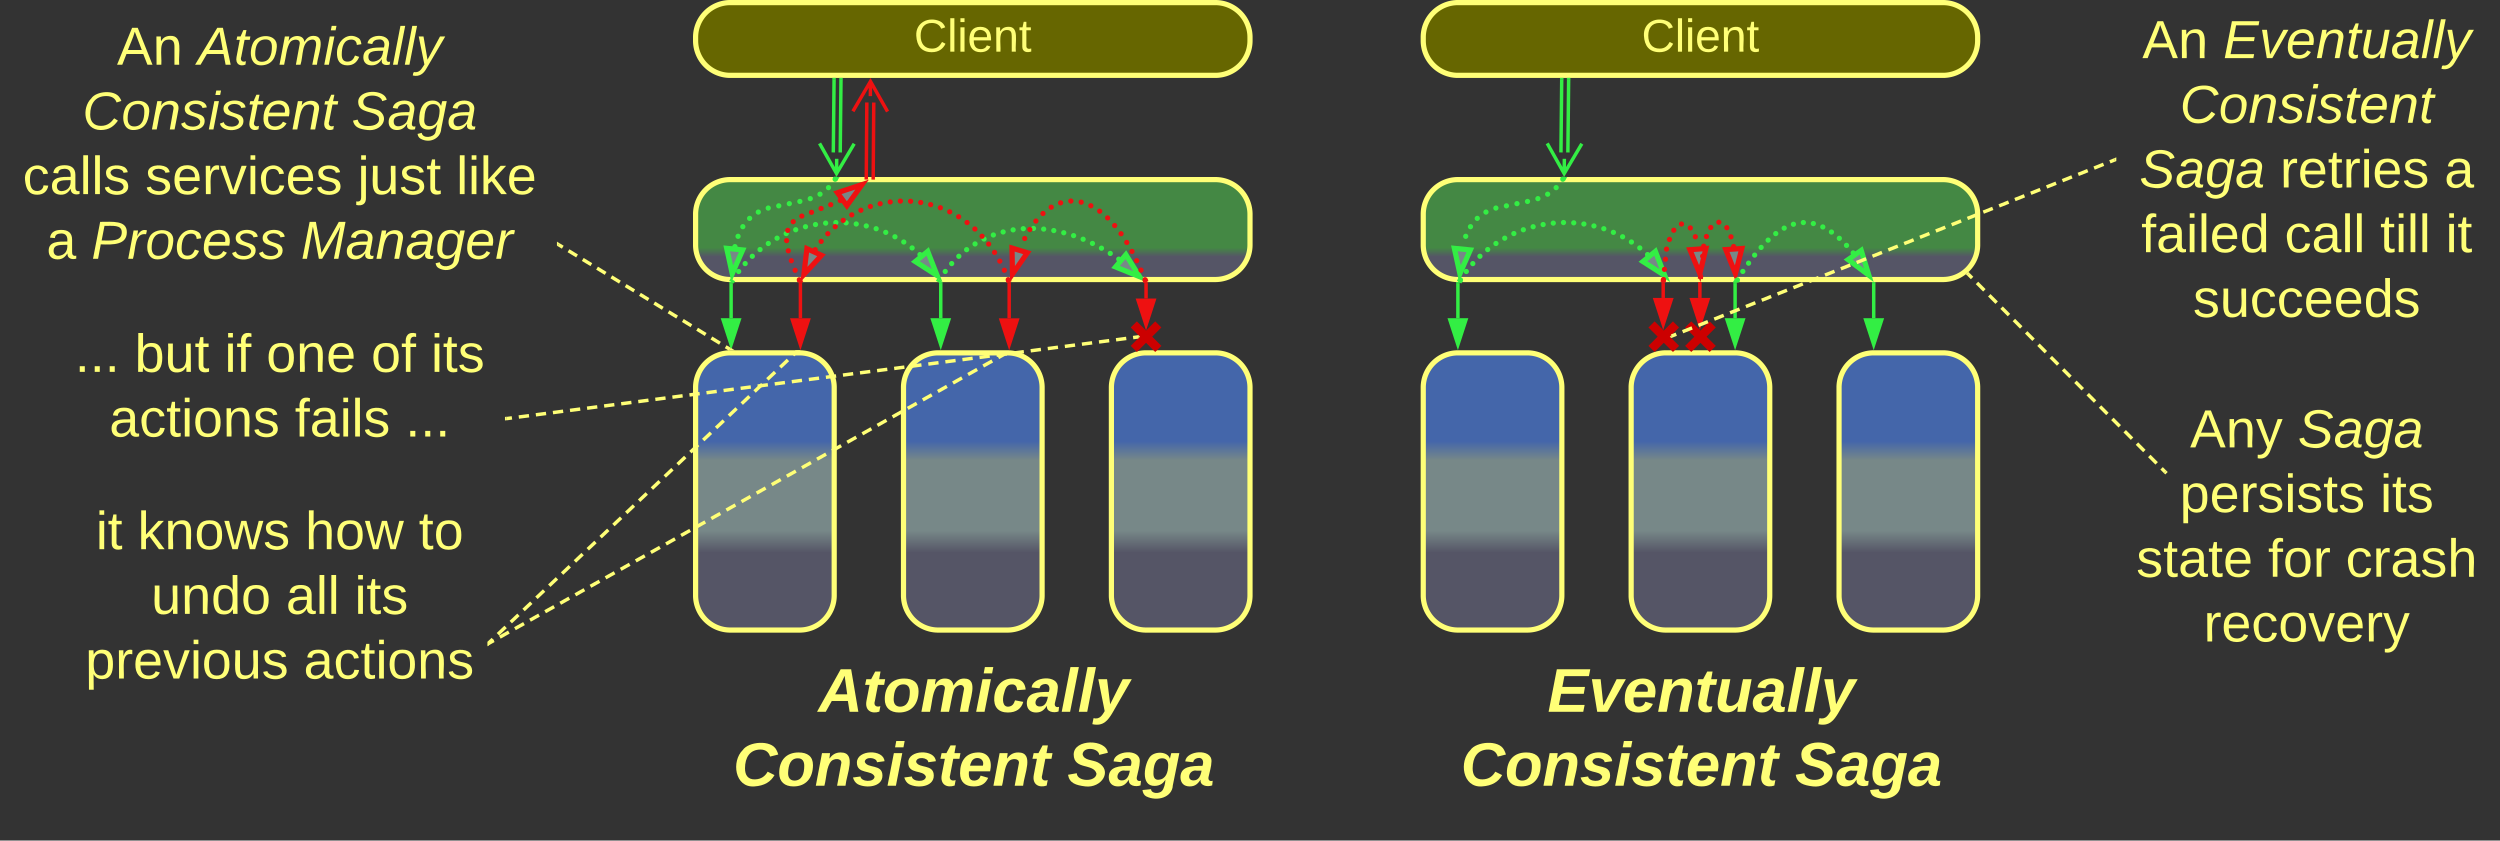 <svg xmlns="http://www.w3.org/2000/svg" xmlns:xlink="http://www.w3.org/1999/xlink" xmlns:lucid="lucid" width="1443" height="485.17"><rect width="100%" height="100%" fill="#333333" stroke="none"/><g transform="translate(-78.5 -456.333)" lucid:page-tab-id="0_0"><path d="M480 680a20 20 0 0 1 20-20h40a20 20 0 0 1 20 20v120a20 20 0 0 1-20 20h-40a20 20 0 0 1-20-20z" stroke="#ff7" stroke-width="3" fill="url(#a)"/><path d="M600 680a20 20 0 0 1 20-20h40a20 20 0 0 1 20 20v120a20 20 0 0 1-20 20h-40a20 20 0 0 1-20-20z" stroke="#ff7" stroke-width="3" fill="url(#b)"/><path d="M720 680a20 20 0 0 1 20-20h40a20 20 0 0 1 20 20v120a20 20 0 0 1-20 20h-40a20 20 0 0 1-20-20z" stroke="#ff7" stroke-width="3" fill="url(#c)"/><path d="M480 580a20 20 0 0 1 20-20h280a20 20 0 0 1 20 20v17.67a20 20 0 0 1-20 20H500a20 20 0 0 1-20-20z" stroke="#ff7" stroke-width="3" fill="url(#d)"/><path d="M500.5 620.17V640" stroke="#3e4" stroke-width="2" fill="none"/><path d="M499.94 619.17h1.54v1.02h-1.96v-1.07z" stroke="#3e4" stroke-width=".05" fill="#3e4"/><path d="M500.5 655.26L495.87 641h9.26z" stroke="#3e4" stroke-width="2" fill="#3e4"/><path d="M740 620.17v8.46" stroke="#e11" stroke-width="2" fill="none"/><path d="M740.98 620.2H739v-1.03H741z" stroke="#e11" stroke-width=".05" fill="#e11"/><path d="M740 643.9l-4.63-14.27h9.26z" stroke="#e11" stroke-width="2" fill="#e11"/><path d="M621.5 620.17V640" stroke="#3e4" stroke-width="2" fill="none"/><path d="M622.48 620.2h-1.96v-1.03h1.96z" stroke="#3e4" stroke-width=".05" fill="#3e4"/><path d="M621.5 655.26L616.87 641h9.26z" stroke="#3e4" stroke-width="2" fill="#3e4"/><path d="M480 477.83a20 20 0 0 1 20-20h280a20 20 0 0 1 20 20v2a20 20 0 0 1-20 20H500a20 20 0 0 1-20-20z" stroke="#ff7" stroke-width="3" fill="#660"/><use xlink:href="#e" transform="matrix(1,0,0,1,485,462.833) translate(121.042 23.333)"/><path d="M563.92 502.35l-.44 42M559.92 502.3l-.44 42.02" stroke="#3e4" stroke-width="2" fill="none"/><path d="M564.9 502.4l-1.95-.03v-1.04h1.96zM560.9 502.35l-1.95-.02v-1h1.96z" stroke="#3e4" stroke-width=".05" fill="#3e4"/><path d="M571.53 539.3l-10.18 17.2-9.8-17.42m9.8 17.42l.1-8.5" stroke="#3e4" stroke-width="2" fill="none"/><path d="M582.84 515.5l-.33 43.5M578.84 515.48l-.33 43.5M570.8 520.58l10.14-17.25 9.86 17.4m-9.86-17.4l-.07 8.5M582.5 559v1M578.5 558.96v1.02" stroke="#e11" stroke-width="2" fill="none"/><path d="M559.05 559.8v-.02a1.5 1.5 0 0 1 1.5-1.5 1.5 1.5 0 0 1 1.5 1.5 1.5 1.5 0 0 1-1.5 1.5 1.5 1.5 0 0 1-1.5-1.5m-3.84 4.88v-.02a1.5 1.5 0 0 1 1.5-1.5 1.5 1.5 0 0 1 1.5 1.5 1.5 1.5 0 0 1-1.5 1.5 1.5 1.5 0 0 1-1.5-1.5m-4.9 3.8v-.02a1.5 1.5 0 0 1 1.5-1.5 1.5 1.5 0 0 1 1.5 1.5 1.5 1.5 0 0 1-1.5 1.5 1.5 1.5 0 0 1-1.5-1.5m-5.63 2.6v-.03a1.5 1.5 0 0 1 1.5-1.5 1.5 1.5 0 0 1 1.5 1.5 1.5 1.5 0 0 1-1.5 1.5 1.5 1.5 0 0 1-1.5-1.5v-.02m-6 1.64a1.5 1.5 0 0 1 1.5-1.5 1.5 1.5 0 0 1 1.5 1.5 1.5 1.5 0 0 1-1.5 1.5 1.5 1.5 0 0 1-1.5-1.5v-.03m-6.08 1.3a1.5 1.5 0 0 1 1.5-1.5 1.5 1.5 0 0 1 1.5 1.5 1.5 1.5 0 0 1-1.5 1.5 1.5 1.5 0 0 1-1.5-1.5v-.03m-6.1 1.3a1.5 1.5 0 0 1 1.5-1.5 1.5 1.5 0 0 1 1.5 1.5 1.5 1.5 0 0 1-1.5 1.5 1.5 1.5 0 0 1-1.5-1.5v-.02m-6.07 1.3a1.5 1.5 0 0 1 1.5-1.5 1.5 1.5 0 0 1 1.5 1.5 1.5 1.5 0 0 1-1.5 1.5 1.5 1.5 0 0 1-1.5-1.5v-.02m-5.73 2.36v-.03a1.5 1.5 0 0 1 1.5-1.5 1.5 1.5 0 0 1 1.5 1.5 1.5 1.5 0 0 1-1.5 1.5 1.5 1.5 0 0 1-1.5-1.5m-5.02 3.64a1.5 1.5 0 0 1 1.5-1.5 1.5 1.5 0 0 1 1.5 1.5 1.5 1.5 0 0 1-1.5 1.5 1.5 1.5 0 0 1-1.5-1.5m-3.92 4.82v-.02a1.5 1.5 0 0 1 1.5-1.5 1.5 1.5 0 0 1 1.5 1.5 1.5 1.5 0 0 1-1.5 1.5 1.5 1.5 0 0 1-1.5-1.5v-.02m-2.75 5.6v-.02a1.5 1.5 0 0 1 1.5-1.5 1.5 1.5 0 0 1 1.5 1.5 1.5 1.5 0 0 1-1.5 1.5 1.5 1.5 0 0 1-1.5-1.5v-.02m-1.8 5.97a1.5 1.5 0 0 1 1.5-1.5 1.5 1.5 0 0 1 1.5 1.5 1.5 1.5 0 0 1-1.5 1.5 1.5 1.5 0 0 1-1.5-1.5v-.02" fill="#3e4"/><path d="M561.8 560.58l-2.53-1.53.34-.55h3.46z" stroke="#3e4" stroke-width=".05" fill="#3e4"/><path d="M501.15 614.34l-3.2-14.66 9.23.92z" stroke="#3e4" stroke-width="3" fill="#788"/><path d="M608 603.27a1.5 1.5 0 0 1 1.5-1.5 1.5 1.5 0 0 1 1.5 1.5 1.5 1.5 0 0 1-1.5 1.5 1.5 1.5 0 0 1-1.5-1.5v-.03m-4.52-3.8a1.5 1.5 0 0 1 1.5-1.5 1.5 1.5 0 0 1 1.5 1.5 1.5 1.5 0 0 1-1.5 1.5 1.5 1.5 0 0 1-1.5-1.5v-.02m-4.82-3.4a1.5 1.5 0 0 1 1.5-1.5 1.5 1.5 0 0 1 1.5 1.5 1.5 1.5 0 0 1-1.5 1.5 1.5 1.5 0 0 1-1.5-1.5v-.03m-5.1-2.98V593a1.5 1.5 0 0 1 1.5-1.5 1.5 1.5 0 0 1 1.5 1.5 1.5 1.5 0 0 1-1.5 1.5 1.5 1.5 0 0 1-1.5-1.5m-5.3-2.54a1.5 1.5 0 0 1 1.5-1.5 1.5 1.5 0 0 1 1.5 1.5 1.5 1.5 0 0 1-1.5 1.5 1.5 1.5 0 0 1-1.5-1.5v-.03m-5.54-2.06v-.02a1.5 1.5 0 0 1 1.5-1.5 1.5 1.5 0 0 1 1.5 1.5 1.5 1.5 0 0 1-1.5 1.5 1.5 1.5 0 0 1-1.5-1.5m-5.7-1.6a1.5 1.5 0 0 1 1.5-1.5 1.5 1.5 0 0 1 1.5 1.5 1.5 1.5 0 0 1-1.5 1.5 1.5 1.5 0 0 1-1.5-1.5v-.03m-5.8-1.1a1.5 1.5 0 0 1 1.5-1.5 1.5 1.5 0 0 1 1.5 1.5 1.5 1.5 0 0 1-1.5 1.5 1.5 1.5 0 0 1-1.5-1.5v-.03m-5.86-.63a1.5 1.5 0 0 1 1.5-1.5 1.5 1.5 0 0 1 1.5 1.5 1.5 1.5 0 0 1-1.5 1.5 1.5 1.5 0 0 1-1.5-1.5v-.02m-5.9-.13v-.02a1.5 1.5 0 0 1 1.5-1.5 1.5 1.5 0 0 1 1.5 1.5 1.5 1.5 0 0 1-1.5 1.5 1.5 1.5 0 0 1-1.5-1.5m-5.9.35v-.02a1.5 1.5 0 0 1 1.5-1.5 1.5 1.5 0 0 1 1.5 1.5 1.5 1.5 0 0 1-1.5 1.5 1.5 1.5 0 0 1-1.5-1.5m-5.86.82a1.5 1.5 0 0 1 1.5-1.5 1.5 1.5 0 0 1 1.5 1.5 1.5 1.5 0 0 1-1.5 1.5 1.5 1.5 0 0 1-1.5-1.5v-.03m-5.77 1.32v-.02a1.5 1.5 0 0 1 1.5-1.5 1.5 1.5 0 0 1 1.5 1.5 1.5 1.5 0 0 1-1.5 1.5 1.5 1.5 0 0 1-1.5-1.5m-5.65 1.77v-.03a1.5 1.5 0 0 1 1.5-1.5 1.5 1.5 0 0 1 1.5 1.5 1.5 1.5 0 0 1-1.5 1.5 1.5 1.5 0 0 1-1.5-1.5m-5.48 2.22v-.02a1.5 1.5 0 0 1 1.5-1.5 1.5 1.5 0 0 1 1.5 1.5 1.5 1.5 0 0 1-1.5 1.5 1.5 1.5 0 0 1-1.5-1.5v-.02m-5.28 2.68a1.5 1.5 0 0 1 1.5-1.5 1.5 1.5 0 0 1 1.5 1.5 1.5 1.5 0 0 1-1.5 1.5 1.5 1.5 0 0 1-1.5-1.5v-.03m-5.05 3.12v-.02a1.5 1.5 0 0 1 1.5-1.5 1.5 1.5 0 0 1 1.5 1.5 1.5 1.5 0 0 1-1.5 1.5 1.5 1.5 0 0 1-1.5-1.5m-4.77 3.5a1.5 1.5 0 0 1 1.5-1.5 1.5 1.5 0 0 1 1.5 1.5 1.5 1.5 0 0 1-1.5 1.5 1.5 1.5 0 0 1-1.5-1.5v-.03m-4.47 3.9a1.5 1.5 0 0 1 1.5-1.5 1.5 1.5 0 0 1 1.5 1.5 1.5 1.5 0 0 1-1.5 1.5 1.5 1.5 0 0 1-1.5-1.5v-.02m-4.12 4.26a1.5 1.5 0 0 1 1.5-1.5 1.5 1.5 0 0 1 1.5 1.5 1.5 1.5 0 0 1-1.5 1.5 1.5 1.5 0 0 1-1.5-1.5v-.02m-3.75 4.6v-.03a1.5 1.5 0 0 1 1.5-1.5 1.5 1.5 0 0 1 1.5 1.5 1.5 1.5 0 0 1-1.5 1.5 1.5 1.5 0 0 1-1.5-1.5" fill="#3e4"/><path d="M619.43 615.4l-12.63-8.1 7.18-5.87z" stroke="#3e4" stroke-width="3" fill="#788"/><path d="M501.5 617.87l-.83 1.3" stroke="#3e4" stroke-width="3" fill="none"/><path d="M722.74 605.92a1.5 1.5 0 0 1 1.5-1.5 1.5 1.5 0 0 1 1.5 1.5 1.5 1.5 0 0 1-1.5 1.5 1.5 1.5 0 0 1-1.5-1.5v-.03m-4.9-3.28a1.5 1.5 0 0 1 1.5-1.5 1.5 1.5 0 0 1 1.5 1.5 1.5 1.5 0 0 1-1.5 1.5 1.5 1.5 0 0 1-1.5-1.5v-.03m-5.06-3a1.5 1.5 0 0 1 1.5-1.5 1.5 1.5 0 0 1 1.5 1.5 1.5 1.5 0 0 1-1.5 1.5 1.5 1.5 0 0 1-1.5-1.5v-.02m-5.22-2.7v-.02a1.5 1.5 0 0 1 1.5-1.5 1.5 1.5 0 0 1 1.5 1.5 1.5 1.5 0 0 1-1.5 1.5 1.5 1.5 0 0 1-1.5-1.5m-5.38-2.4v-.02a1.5 1.5 0 0 1 1.5-1.5 1.5 1.5 0 0 1 1.5 1.5 1.5 1.5 0 0 1-1.5 1.5 1.5 1.5 0 0 1-1.5-1.5m-5.5-2.05v-.03a1.5 1.5 0 0 1 1.5-1.5 1.5 1.5 0 0 1 1.5 1.5 1.5 1.5 0 0 1-1.5 1.5 1.5 1.5 0 0 1-1.5-1.5M691 590.7v-.02a1.5 1.5 0 0 1 1.5-1.5 1.5 1.5 0 0 1 1.5 1.5 1.5 1.5 0 0 1-1.5 1.5 1.5 1.5 0 0 1-1.5-1.5m-5.75-1.27a1.5 1.5 0 0 1 1.5-1.5 1.5 1.5 0 0 1 1.5 1.5 1.5 1.5 0 0 1-1.5 1.5 1.5 1.5 0 0 1-1.5-1.5v-.02m-5.84-.82a1.5 1.5 0 0 1 1.5-1.5 1.5 1.5 0 0 1 1.5 1.5 1.5 1.5 0 0 1-1.5 1.5 1.5 1.5 0 0 1-1.5-1.5v-.03m-5.88-.33v-.02a1.5 1.5 0 0 1 1.5-1.5 1.5 1.5 0 0 1 1.5 1.5 1.5 1.5 0 0 1-1.5 1.5 1.5 1.5 0 0 1-1.5-1.5m-5.9.16v-.02a1.5 1.5 0 0 1 1.5-1.5 1.5 1.5 0 0 1 1.5 1.5 1.5 1.5 0 0 1-1.5 1.5 1.5 1.5 0 0 1-1.5-1.5m-5.85.68a1.5 1.5 0 0 1 1.5-1.5 1.5 1.5 0 0 1 1.5 1.5 1.5 1.5 0 0 1-1.5 1.5 1.5 1.5 0 0 1-1.5-1.5v-.02m-5.77 1.23a1.5 1.5 0 0 1 1.5-1.5 1.5 1.5 0 0 1 1.5 1.5 1.5 1.5 0 0 1-1.5 1.5 1.5 1.5 0 0 1-1.5-1.5v-.02m-5.63 1.8v-.03a1.5 1.5 0 0 1 1.5-1.5 1.5 1.5 0 0 1 1.5 1.5 1.5 1.5 0 0 1-1.5 1.5 1.5 1.5 0 0 1-1.5-1.5v-.02m-5.4 2.36v-.03a1.5 1.5 0 0 1 1.5-1.5 1.5 1.5 0 0 1 1.5 1.5 1.5 1.5 0 0 1-1.5 1.5 1.5 1.5 0 0 1-1.5-1.5m-5.18 2.85a1.5 1.5 0 0 1 1.5-1.5 1.5 1.5 0 0 1 1.5 1.5 1.5 1.5 0 0 1-1.5 1.5 1.5 1.5 0 0 1-1.5-1.5v-.03m-4.86 3.36v-.02a1.5 1.5 0 0 1 1.5-1.5 1.5 1.5 0 0 1 1.5 1.5 1.5 1.5 0 0 1-1.5 1.5 1.5 1.5 0 0 1-1.5-1.5m-4.5 3.82a1.5 1.5 0 0 1 1.5-1.5 1.5 1.5 0 0 1 1.5 1.5 1.5 1.5 0 0 1-1.5 1.5 1.5 1.5 0 0 1-1.5-1.5v-.03m-4.12 4.24a1.5 1.5 0 0 1 1.5-1.5 1.5 1.5 0 0 1 1.5 1.5 1.5 1.5 0 0 1-1.5 1.5 1.5 1.5 0 0 1-1.5-1.5v-.03m-3.73 4.6v-.02a1.5 1.5 0 0 1 1.5-1.5 1.5 1.5 0 0 1 1.5 1.5 1.5 1.5 0 0 1-1.5 1.5 1.5 1.5 0 0 1-1.5-1.5" fill="#3e4"/><path d="M736.28 616.04l-13.9-5.63 5.97-7.1z" stroke="#3e4" stroke-width="3" fill="#788"/><path d="M620.8 617.85l-.8 1.32" stroke="#3e4" stroke-width="3" fill="none"/><path d="M562 572.13v-.02a1.5 1.5 0 0 1 1.5-1.5 1.5 1.5 0 0 1 1.5 1.5 1.5 1.5 0 0 1-1.5 1.5 1.5 1.5 0 0 1-1.5-1.5m-5.5 2.38a1.5 1.5 0 0 1 1.5-1.5 1.5 1.5 0 0 1 1.5 1.5 1.5 1.5 0 0 1-1.5 1.5 1.5 1.5 0 0 1-1.5-1.5v-.03m-5.56 2.23v-.02a1.5 1.5 0 0 1 1.5-1.5 1.5 1.5 0 0 1 1.5 1.5 1.5 1.5 0 0 1-1.5 1.5 1.5 1.5 0 0 1-1.5-1.5m-5.55 2.2a1.5 1.5 0 0 1 1.5-1.5 1.5 1.5 0 0 1 1.5 1.5 1.5 1.5 0 0 1-1.5 1.5 1.5 1.5 0 0 1-1.5-1.5v-.02m-5.57 2.23v-.02a1.5 1.5 0 0 1 1.5-1.5 1.5 1.5 0 0 1 1.5 1.5 1.5 1.5 0 0 1-1.5 1.5 1.5 1.5 0 0 1-1.5-1.5m-4.98 3.25v-.02a1.5 1.5 0 0 1 1.5-1.5 1.5 1.5 0 0 1 1.5 1.5 1.5 1.5 0 0 1-1.5 1.5 1.5 1.5 0 0 1-1.5-1.5m-3.15 5.02a1.5 1.5 0 0 1 1.5-1.5 1.5 1.5 0 0 1 1.5 1.5 1.5 1.5 0 0 1-1.5 1.5 1.5 1.5 0 0 1-1.5-1.5v-.03m-.63 5.94a1.5 1.5 0 0 1 1.5-1.5 1.5 1.5 0 0 1 1.5 1.5 1.5 1.5 0 0 1-1.5 1.5 1.5 1.5 0 0 1-1.5-1.5v-.02m.95 5.9a1.5 1.5 0 0 1 1.5-1.5 1.5 1.5 0 0 1 1.5 1.5 1.5 1.5 0 0 1-1.5 1.5 1.5 1.5 0 0 1-1.5-1.5v-.02m1.75 5.74a1.5 1.5 0 0 1 1.5-1.5 1.5 1.5 0 0 1 1.5 1.5 1.5 1.5 0 0 1-1.5 1.5 1.5 1.5 0 0 1-1.5-1.5v-.03m2.2 5.58v-.02a1.5 1.5 0 0 1 1.5-1.5 1.5 1.5 0 0 1 1.5 1.5 1.5 1.5 0 0 1-1.5 1.5 1.5 1.5 0 0 1-1.5-1.5m2.42 5.48a1.5 1.5 0 0 1 1.5-1.5 1.5 1.5 0 0 1 1.5 1.5 1.5 1.5 0 0 1-1.5 1.5 1.5 1.5 0 0 1-1.5-1.5v-.02" fill="#e11"/><path d="M576.1 562.87l-8.78 12.18-5.48-7.48z" stroke="#e11" stroke-width="3" fill="#788"/><path d="M542.1 619.17h-3.2l-.37-.8 2.7-1.2z" stroke="#e11" stroke-width=".05" fill="#e11"/><path d="M80 465.17a6 6 0 0 1 6-6h308a6 6 0 0 1 6 6v146.5a6 6 0 0 1-6 6H86a6 6 0 0 1-6-6z" stroke="#ff7" stroke-opacity="0" stroke-width="3" fill="#788" fill-opacity="0"/><use xlink:href="#f" transform="matrix(1,0,0,1,85,464.167) translate(60.975 29.545)"/><use xlink:href="#g" transform="matrix(1,0,0,1,85,464.167) translate(107.642 29.545)"/><use xlink:href="#h" transform="matrix(1,0,0,1,85,464.167) translate(41.012 66.878)"/><use xlink:href="#i" transform="matrix(1,0,0,1,85,464.167) translate(196.395 66.878)"/><use xlink:href="#j" transform="matrix(1,0,0,1,85,464.167) translate(6.66 104.212)"/><use xlink:href="#k" transform="matrix(1,0,0,1,85,464.167) translate(77.352 104.212)"/><use xlink:href="#l" transform="matrix(1,0,0,1,85,464.167) translate(199.895 104.212)"/><use xlink:href="#m" transform="matrix(1,0,0,1,85,464.167) translate(256.846 104.212)"/><use xlink:href="#n" transform="matrix(1,0,0,1,85,464.167) translate(20.315 141.545)"/><use xlink:href="#o" transform="matrix(1,0,0,1,85,464.167) translate(46.241 141.545)"/><use xlink:href="#p" transform="matrix(1,0,0,1,85,464.167) translate(167.142 141.545)"/><path d="M400.85 597.52l2.48 1.5m3.3 2.03l4.94 3.02m3.3 2.02l4.95 3m3.3 2.02l4.95 3.03m3.3 2l4.94 3.03m3.3 2.02l4.96 3.02m3.3 2.02l4.95 3.02m3.3 2.02l4.95 3.02m3.3 2.02l4.95 3.02m3.3 2l4.95 3.04m3.3 2l4.94 3.03m3.3 2.03l4.94 3.02m3.3 2.02l2.47 1.5" stroke="#ff7" stroke-width="2" fill="none"/><path d="M401.38 596.7l-1 1.67-.38-.23v-2.28zM502.54 658.5h-2.6l-.5.04.86-1.4z" stroke="#ff7" stroke-width=".05" fill="#ff7"/><path d="M110 644.83a6 6 0 0 1 6-6h248a6 6 0 0 1 6 6V714a6 6 0 0 1-6 6H116a6 6 0 0 1-6-6z" stroke="#ff7" stroke-opacity="0" stroke-width="3" fill="#788" fill-opacity="0"/><use xlink:href="#q" transform="matrix(1,0,0,1,115,643.833) translate(6.691 27.139)"/><use xlink:href="#r" transform="matrix(1,0,0,1,115,643.833) translate(41.259 27.139)"/><use xlink:href="#s" transform="matrix(1,0,0,1,115,643.833) translate(93.111 27.139)"/><use xlink:href="#t" transform="matrix(1,0,0,1,115,643.833) translate(117.222 27.139)"/><use xlink:href="#u" transform="matrix(1,0,0,1,115,643.833) translate(177.716 27.139)"/><use xlink:href="#v" transform="matrix(1,0,0,1,115,643.833) translate(212.284 27.139)"/><use xlink:href="#w" transform="matrix(1,0,0,1,115,643.833) translate(26.611 64.472)"/><use xlink:href="#x" transform="matrix(1,0,0,1,115,643.833) translate(133.685 64.472)"/><use xlink:href="#y" transform="matrix(1,0,0,1,115,643.833) translate(197.463 64.472)"/><path d="M745.3 659.5l-5.3-5.3-5.3 5.3-3.54-3.53 5.3-5.3-5.3-5.3 3.54-3.54 5.3 5.3 5.3-5.3 3.54 3.53-5.3 5.3 5.3 5.3z" fill="#c00"/><path d="M661 620.17v19.9" stroke="#e11" stroke-width="2" fill="none"/><path d="M661.98 620.2H660v-1.03H662z" stroke="#e11" stroke-width=".05" fill="#e11"/><path d="M661 655.34l-4.63-14.27h9.26z" stroke="#e11" stroke-width="2" fill="#e11"/><path d="M540.5 620.17v19.86" stroke="#e11" stroke-width="2" fill="none"/><path d="M541.48 620.2h-1.96v-1.03h1.96z" stroke="#e11" stroke-width=".05" fill="#e11"/><path d="M540.5 655.3l-4.63-14.27h9.26z" stroke="#e11" stroke-width="2" fill="#e11"/><path d="M737.92 617.8v-.02a1.5 1.5 0 0 1 1.5-1.5 1.5 1.5 0 0 1 1.5 1.5 1.5 1.5 0 0 1-1.5 1.5 1.5 1.5 0 0 1-1.5-1.5m-2.33-5.5v-.03a1.5 1.5 0 0 1 1.5-1.5 1.5 1.5 0 0 1 1.5 1.5 1.5 1.5 0 0 1-1.5 1.5 1.5 1.5 0 0 1-1.5-1.5m-2.5-5.44a1.5 1.5 0 0 1 1.5-1.5 1.5 1.5 0 0 1 1.5 1.5 1.5 1.5 0 0 1-1.5 1.5 1.5 1.5 0 0 1-1.5-1.5v-.02m-2.7-5.33a1.5 1.5 0 0 1 1.5-1.5 1.5 1.5 0 0 1 1.5 1.5 1.5 1.5 0 0 1-1.5 1.5 1.5 1.5 0 0 1-1.5-1.5v-.03m-3.02-5.16a1.5 1.5 0 0 1 1.5-1.5 1.5 1.5 0 0 1 1.5 1.5 1.5 1.5 0 0 1-1.5 1.5 1.5 1.5 0 0 1-1.5-1.5v-.03m-3.3-4.97v-.02a1.5 1.5 0 0 1 1.5-1.5 1.5 1.5 0 0 1 1.5 1.5 1.5 1.5 0 0 1-1.5 1.5 1.5 1.5 0 0 1-1.5-1.5m-3.68-4.73a1.5 1.5 0 0 1 1.5-1.5 1.5 1.5 0 0 1 1.5 1.5 1.5 1.5 0 0 1-1.5 1.5 1.5 1.5 0 0 1-1.5-1.5m-4.07-4.38v-.02a1.5 1.5 0 0 1 1.5-1.5 1.5 1.5 0 0 1 1.5 1.5 1.5 1.5 0 0 1-1.5 1.5 1.5 1.5 0 0 1-1.5-1.5m-4.57-3.88a1.5 1.5 0 0 1 1.5-1.5 1.5 1.5 0 0 1 1.5 1.5 1.5 1.5 0 0 1-1.5 1.5 1.5 1.5 0 0 1-1.5-1.5v-.02m-5.1-3.12a1.5 1.5 0 0 1 1.5-1.5 1.5 1.5 0 0 1 1.5 1.5 1.5 1.5 0 0 1-1.5 1.5 1.5 1.5 0 0 1-1.5-1.5v-.03m-5.6-2.05a1.5 1.5 0 0 1 1.5-1.5 1.5 1.5 0 0 1 1.5 1.5 1.5 1.5 0 0 1-1.5 1.5 1.5 1.5 0 0 1-1.5-1.5v-.03m-5.96-.6a1.5 1.5 0 0 1 1.5-1.5 1.5 1.5 0 0 1 1.5 1.5 1.5 1.5 0 0 1-1.5 1.5 1.5 1.5 0 0 1-1.5-1.5v-.02m-5.9 1.05a1.5 1.5 0 0 1 1.5-1.5 1.5 1.5 0 0 1 1.5 1.5 1.5 1.5 0 0 1-1.5 1.5 1.5 1.5 0 0 1-1.5-1.5v-.03m-5.42 2.55v-.02a1.5 1.5 0 0 1 1.5-1.5 1.5 1.5 0 0 1 1.5 1.5 1.5 1.5 0 0 1-1.5 1.5 1.5 1.5 0 0 1-1.5-1.5m-4.76 3.65a1.5 1.5 0 0 1 1.5-1.5 1.5 1.5 0 0 1 1.5 1.5 1.5 1.5 0 0 1-1.5 1.5 1.5 1.5 0 0 1-1.5-1.5v-.03m-4.1 4.4a1.5 1.5 0 0 1 1.5-1.5 1.5 1.5 0 0 1 1.5 1.5 1.5 1.5 0 0 1-1.5 1.5 1.5 1.5 0 0 1-1.5-1.5v-.02m-3.47 4.92v-.02a1.5 1.5 0 0 1 1.5-1.5 1.5 1.5 0 0 1 1.5 1.5 1.5 1.5 0 0 1-1.5 1.5 1.5 1.5 0 0 1-1.5-1.5m-2.97 5.23V594a1.5 1.5 0 0 1 1.5-1.5 1.5 1.5 0 0 1 1.5 1.5 1.5 1.5 0 0 1-1.5 1.5 1.5 1.5 0 0 1-1.5-1.5" fill="#e11"/><path d="M739.4 617.75l.6 1.4" stroke="#e11" stroke-width="3" fill="none"/><path d="M662.9 614.52l-.27-15 8.87 2.7z" stroke="#e11" stroke-width="3" fill="#788"/><path d="M658.97 617.78v-.02a1.5 1.5 0 0 1 1.5-1.5 1.5 1.5 0 0 1 1.5 1.5 1.5 1.5 0 0 1-1.5 1.5 1.5 1.5 0 0 1-1.5-1.5m-2.24-5.42v-.02a1.5 1.5 0 0 1 1.5-1.5 1.5 1.5 0 0 1 1.5 1.5 1.5 1.5 0 0 1-1.5 1.5 1.5 1.5 0 0 1-1.5-1.5v-.02m-2.64-5.22v-.02a1.5 1.5 0 0 1 1.5-1.5 1.5 1.5 0 0 1 1.5 1.5 1.5 1.5 0 0 1-1.5 1.5 1.5 1.5 0 0 1-1.5-1.5m-3.03-5.04a1.5 1.5 0 0 1 1.5-1.5 1.5 1.5 0 0 1 1.5 1.5 1.5 1.5 0 0 1-1.5 1.5 1.5 1.5 0 0 1-1.5-1.5v-.03m-3.4-4.78a1.5 1.5 0 0 1 1.5-1.5 1.5 1.5 0 0 1 1.5 1.5 1.5 1.5 0 0 1-1.5 1.5 1.5 1.5 0 0 1-1.5-1.5v-.03m-3.8-4.48a1.5 1.5 0 0 1 1.5-1.5 1.5 1.5 0 0 1 1.5 1.5 1.5 1.5 0 0 1-1.5 1.5 1.5 1.5 0 0 1-1.5-1.5v-.03m-4.16-4.13v-.02a1.5 1.5 0 0 1 1.5-1.5 1.5 1.5 0 0 1 1.5 1.5 1.5 1.5 0 0 1-1.5 1.5 1.5 1.5 0 0 1-1.5-1.5m-4.5-3.75a1.5 1.5 0 0 1 1.5-1.5 1.5 1.5 0 0 1 1.5 1.5 1.5 1.5 0 0 1-1.5 1.5 1.5 1.5 0 0 1-1.5-1.5v-.03m-4.86-3.3a1.5 1.5 0 0 1 1.5-1.5 1.5 1.5 0 0 1 1.5 1.5 1.5 1.5 0 0 1-1.5 1.5 1.5 1.5 0 0 1-1.5-1.5v-.02m-5.16-2.82a1.5 1.5 0 0 1 1.5-1.5 1.5 1.5 0 0 1 1.5 1.5 1.5 1.5 0 0 1-1.5 1.5 1.5 1.5 0 0 1-1.5-1.5v-.03m-5.4-2.3v-.02a1.5 1.5 0 0 1 1.5-1.5 1.5 1.5 0 0 1 1.5 1.5 1.5 1.5 0 0 1-1.5 1.5 1.5 1.5 0 0 1-1.5-1.5v-.02m-5.6-1.78a1.5 1.5 0 0 1 1.5-1.5 1.5 1.5 0 0 1 1.5 1.5 1.5 1.5 0 0 1-1.5 1.5 1.5 1.5 0 0 1-1.5-1.5v-.03m-5.74-1.2v-.02a1.5 1.5 0 0 1 1.5-1.5 1.5 1.5 0 0 1 1.5 1.5 1.5 1.5 0 0 1-1.5 1.5 1.5 1.5 0 0 1-1.5-1.5m-5.85-.66v-.02a1.5 1.5 0 0 1 1.5-1.5 1.5 1.5 0 0 1 1.5 1.5 1.5 1.5 0 0 1-1.5 1.5 1.5 1.5 0 0 1-1.5-1.5m-5.9-.1a1.5 1.5 0 0 1 1.5-1.5 1.5 1.5 0 0 1 1.5 1.5 1.5 1.5 0 0 1-1.5 1.5 1.5 1.5 0 0 1-1.5-1.5v-.03m-5.86.5a1.5 1.5 0 0 1 1.5-1.5 1.5 1.5 0 0 1 1.5 1.5 1.5 1.5 0 0 1-1.5 1.5 1.5 1.5 0 0 1-1.5-1.5v-.02m-5.8 1.07a1.5 1.5 0 0 1 1.5-1.5 1.5 1.5 0 0 1 1.5 1.5 1.5 1.5 0 0 1-1.5 1.5 1.5 1.5 0 0 1-1.5-1.5v-.03m-5.65 1.63v-.02a1.5 1.5 0 0 1 1.5-1.5 1.5 1.5 0 0 1 1.5 1.5 1.5 1.5 0 0 1-1.5 1.5 1.5 1.5 0 0 1-1.5-1.5m-5.48 2.17a1.5 1.5 0 0 1 1.5-1.5 1.5 1.5 0 0 1 1.5 1.5 1.5 1.5 0 0 1-1.5 1.5 1.5 1.5 0 0 1-1.5-1.5v-.03m-5.25 2.7v-.02a1.5 1.5 0 0 1 1.5-1.5 1.5 1.5 0 0 1 1.5 1.5 1.5 1.5 0 0 1-1.5 1.5 1.5 1.5 0 0 1-1.5-1.5m-4.95 3.18a1.5 1.5 0 0 1 1.5-1.5 1.5 1.5 0 0 1 1.5 1.5 1.5 1.5 0 0 1-1.5 1.5 1.5 1.5 0 0 1-1.5-1.5v-.03m-4.62 3.68a1.5 1.5 0 0 1 1.5-1.5 1.5 1.5 0 0 1 1.5 1.5 1.5 1.5 0 0 1-1.5 1.5 1.5 1.5 0 0 1-1.5-1.5v-.02m-4.26 4.1v-.02a1.5 1.5 0 0 1 1.5-1.5 1.5 1.5 0 0 1 1.5 1.5 1.5 1.5 0 0 1-1.5 1.5 1.5 1.5 0 0 1-1.5-1.5v-.02m-3.85 4.48v-.02a1.5 1.5 0 0 1 1.5-1.5 1.5 1.5 0 0 1 1.5 1.5 1.5 1.5 0 0 1-1.5 1.5 1.5 1.5 0 0 1-1.5-1.5m-3.45 4.8v-.02a1.5 1.5 0 0 1 1.5-1.5 1.5 1.5 0 0 1 1.5 1.5 1.5 1.5 0 0 1-1.5 1.5 1.5 1.5 0 0 1-1.5-1.5" fill="#e11"/><path d="M660.45 617.73l.55 1.43" stroke="#e11" stroke-width="3" fill="none"/><path d="M542.52 614.75l1.72-14.9 8.43 3.86z" stroke="#e11" stroke-width="3" fill="#788"/><path d="M120 746a6 6 0 0 1 6-6h228a6 6 0 0 1 6 6v108a6 6 0 0 1-6 6H126a6 6 0 0 1-6-6z" stroke="#ff7" stroke-opacity="0" stroke-width="3" fill="#788" fill-opacity="0"/><use xlink:href="#z" transform="matrix(1,0,0,1,125,745) translate(8.833 28.326)"/><use xlink:href="#A" transform="matrix(1,0,0,1,125,745) translate(32.944 28.326)"/><use xlink:href="#B" transform="matrix(1,0,0,1,125,745) translate(129.648 28.326)"/><use xlink:href="#C" transform="matrix(1,0,0,1,125,745) translate(195.241 28.326)"/><use xlink:href="#D" transform="matrix(1,0,0,1,125,745) translate(40.809 65.66)"/><use xlink:href="#E" transform="matrix(1,0,0,1,125,745) translate(118.586 65.66)"/><use xlink:href="#v" transform="matrix(1,0,0,1,125,745) translate(158.167 65.66)"/><use xlink:href="#F" transform="matrix(1,0,0,1,125,745) translate(2.784 102.993)"/><use xlink:href="#G" transform="matrix(1,0,0,1,125,745) translate(128.784 102.993)"/><path d="M657.32 661.26l-2.6 1.47m-3.5 1.96L646 667.6m-3.5 1.96l-5.23 2.93m-3.5 1.97l-5.22 2.93m-3.5 1.96l-5.22 2.93m-3.5 1.95l-5.22 2.93m-3.48 1.96l-5.23 2.93m-3.5 1.95l-5.23 2.94m-3.48 1.95l-5.25 2.95m-3.48 1.95l-5.23 2.94m-3.5 1.95l-5.22 2.93m-3.5 1.95l-5.22 2.94m-3.5 1.95l-5.22 2.94m-3.5 1.96l-5.22 2.94m-3.5 1.95l-5.22 2.94m-3.5 1.94l-5.22 2.94m-3.5 1.95l-5.22 2.94m-3.5 1.95l-5.22 2.94m-3.5 1.95l-5.22 2.94m-3.5 1.96l-5.22 2.93m-3.48 1.96l-5.24 2.92m-3.48 1.96l-5.23 2.93m-3.48 1.97l-5.23 2.93m-3.5 1.96l-5.23 2.93m-3.5 1.95l-5.22 2.93m-3.5 1.96l-5.22 2.93m-3.5 1.96l-5.22 2.93m-3.48 1.96l-5.23 2.93m-3.5 1.96l-5.23 2.94m-3.5 1.96l-5.22 2.93m-3.5 1.96l-5.22 2.92m-3.5 1.96l-5.22 2.93m-3.47 1.97l-5.24 2.93m-3.5 1.95L367 824.1m-3.5 1.94l-2.6 1.47M657.3 661.28l.9-.5" stroke="#ff7" stroke-width="2" fill="none"/><path d="M361.37 828.35l-1.37.77v-2.24l.42-.23z" stroke="#ff7" stroke-width=".05" fill="#ff7"/><path d="M538.47 659.2l-2.22 2.1m-2.96 2.8l-4.45 4.2m-2.97 2.8l-4.44 4.2m-2.96 2.8l-4.45 4.2m-2.96 2.8l-4.44 4.2m-2.96 2.8l-4.45 4.22m-2.96 2.8l-4.44 4.2m-2.97 2.8l-4.44 4.2m-2.95 2.8l-4.45 4.2m-2.96 2.8l-4.44 4.22m-2.97 2.8l-4.44 4.2m-2.97 2.8l-4.45 4.2m-2.96 2.8l-4.44 4.2m-2.96 2.8l-4.45 4.22m-2.96 2.8l-4.43 4.2m-2.97 2.8l-4.44 4.2m-2.96 2.8l-4.45 4.2m-2.96 2.8l-4.45 4.22m-2.97 2.8l-4.44 4.2m-2.96 2.8l-4.44 4.2m-2.97 2.8l-4.44 4.2m-2.96 2.82l-4.45 4.2m-2.96 2.8l-4.44 4.2m-2.97 2.8l-4.44 4.2m-2.95 2.8l-2.22 2.1" stroke="#ff7" stroke-width="2" fill="none"/><path d="M540.58 658.54l-1.46 1.37-1.33-1.4h2.26zM361.42 828l-1.42 1.34v-2.68l.07-.07z" stroke="#ff7" stroke-width=".05" fill="#ff7"/><path d="M1300 686a6 6 0 0 1 6-6h208a6 6 0 0 1 6 6v148a6 6 0 0 1-6 6h-208a6 6 0 0 1-6-6z" stroke="#ff7" stroke-opacity="0" stroke-width="3" fill="#788" fill-opacity="0"/><use xlink:href="#H" transform="matrix(1,0,0,1,1305,685) translate(37.593 29.576)"/><use xlink:href="#I" transform="matrix(1,0,0,1,1305,685) translate(99.815 29.576)"/><use xlink:href="#J" transform="matrix(1,0,0,1,1305,685) translate(31.673 66.91)"/><use xlink:href="#v" transform="matrix(1,0,0,1,1305,685) translate(147.302 66.91)"/><use xlink:href="#K" transform="matrix(1,0,0,1,1305,685) translate(6.568 104.243)"/><use xlink:href="#L" transform="matrix(1,0,0,1,1305,685) translate(82.617 104.243)"/><use xlink:href="#M" transform="matrix(1,0,0,1,1305,685) translate(127.469 104.243)"/><use xlink:href="#N" transform="matrix(1,0,0,1,1305,685) translate(45.457 141.576)"/><path d="M900 680a20 20 0 0 1 20-20h40a20 20 0 0 1 20 20v120a20 20 0 0 1-20 20h-40a20 20 0 0 1-20-20z" stroke="#ff7" stroke-width="3" fill="url(#O)"/><path d="M1020 680a20 20 0 0 1 20-20h40a20 20 0 0 1 20 20v120a20 20 0 0 1-20 20h-40a20 20 0 0 1-20-20z" stroke="#ff7" stroke-width="3" fill="url(#P)"/><path d="M1140 680a20 20 0 0 1 20-20h40a20 20 0 0 1 20 20v120a20 20 0 0 1-20 20h-40a20 20 0 0 1-20-20z" stroke="#ff7" stroke-width="3" fill="url(#Q)"/><path d="M900 580a20 20 0 0 1 20-20h280a20 20 0 0 1 20 20v17.67a20 20 0 0 1-20 20H920a20 20 0 0 1-20-20z" stroke="#ff7" stroke-width="3" fill="url(#R)"/><path d="M1038.5 620.17v8.13" stroke="#e11" stroke-width="2" fill="none"/><path d="M1039.47 620.2h-1.94v-1.03h1.94z" stroke="#e11" stroke-width=".05" fill="#e11"/><path d="M1038.5 643.56l-4.63-14.26h9.27z" stroke="#e11" stroke-width="2" fill="#e11"/><path d="M900 477.83a20 20 0 0 1 20-20h280a20 20 0 0 1 20 20v2a20 20 0 0 1-20 20H920a20 20 0 0 1-20-20z" stroke="#ff7" stroke-width="3" fill="#660"/><use xlink:href="#e" transform="matrix(1,0,0,1,905,462.833) translate(121.042 23.333)"/><path d="M983.92 502.35l-.44 42M979.92 502.3l-.44 42.02" stroke="#3e4" stroke-width="2" fill="none"/><path d="M984.9 502.4l-1.95-.03v-1.04h1.96zM980.9 502.35l-1.95-.02v-1h1.96z" stroke="#3e4" stroke-width=".05" fill="#3e4"/><path d="M991.53 539.3l-10.18 17.2-9.8-17.42m9.8 17.42l.1-8.5" stroke="#3e4" stroke-width="2" fill="none"/><path d="M979.05 559.8v-.02a1.5 1.5 0 0 1 1.5-1.5 1.5 1.5 0 0 1 1.5 1.5 1.5 1.5 0 0 1-1.5 1.5 1.5 1.5 0 0 1-1.5-1.5m-3.84 4.88v-.02a1.5 1.5 0 0 1 1.5-1.5 1.5 1.5 0 0 1 1.5 1.5 1.5 1.5 0 0 1-1.5 1.5 1.5 1.5 0 0 1-1.5-1.5m-4.9 3.8v-.02a1.5 1.5 0 0 1 1.5-1.5 1.5 1.5 0 0 1 1.5 1.5 1.5 1.5 0 0 1-1.5 1.5 1.5 1.5 0 0 1-1.5-1.5m-5.63 2.6v-.03a1.5 1.5 0 0 1 1.5-1.5 1.5 1.5 0 0 1 1.5 1.5 1.5 1.5 0 0 1-1.5 1.5 1.5 1.5 0 0 1-1.5-1.5v-.02m-6 1.64a1.5 1.5 0 0 1 1.5-1.5 1.5 1.5 0 0 1 1.5 1.5 1.5 1.5 0 0 1-1.5 1.5 1.5 1.5 0 0 1-1.5-1.5v-.03m-6.08 1.3a1.5 1.5 0 0 1 1.5-1.5 1.5 1.5 0 0 1 1.5 1.5 1.5 1.5 0 0 1-1.5 1.5 1.5 1.5 0 0 1-1.5-1.5v-.03m-6.1 1.3a1.5 1.5 0 0 1 1.5-1.5 1.5 1.5 0 0 1 1.5 1.5 1.5 1.5 0 0 1-1.5 1.5 1.5 1.5 0 0 1-1.5-1.5v-.02m-6.07 1.3a1.5 1.5 0 0 1 1.5-1.5 1.5 1.5 0 0 1 1.5 1.5 1.5 1.5 0 0 1-1.5 1.5 1.5 1.5 0 0 1-1.5-1.5v-.02m-5.73 2.36v-.03a1.5 1.5 0 0 1 1.5-1.5 1.5 1.5 0 0 1 1.5 1.5 1.5 1.5 0 0 1-1.5 1.5 1.5 1.5 0 0 1-1.5-1.5m-5.02 3.64a1.5 1.5 0 0 1 1.5-1.5 1.5 1.5 0 0 1 1.5 1.5 1.5 1.5 0 0 1-1.5 1.5 1.5 1.5 0 0 1-1.5-1.5m-3.92 4.82v-.02a1.5 1.5 0 0 1 1.5-1.5 1.5 1.5 0 0 1 1.5 1.5 1.5 1.5 0 0 1-1.5 1.5 1.5 1.5 0 0 1-1.5-1.5v-.02m-2.75 5.6v-.02a1.5 1.5 0 0 1 1.5-1.5 1.5 1.5 0 0 1 1.5 1.5 1.5 1.5 0 0 1-1.5 1.5 1.5 1.5 0 0 1-1.5-1.5v-.02" fill="#3e4"/><path d="M981.8 560.58l-2.53-1.53.34-.55h3.46z" stroke="#3e4" stroke-width=".05" fill="#3e4"/><path d="M921.15 614.34l-3.2-14.66 9.23.92z" stroke="#3e4" stroke-width="3" fill="#788"/><path d="M1027.98 603.27a1.5 1.5 0 0 1 1.5-1.5 1.5 1.5 0 0 1 1.5 1.5 1.5 1.5 0 0 1-1.5 1.5 1.5 1.5 0 0 1-1.5-1.5v-.03m-4.5-3.8a1.5 1.5 0 0 1 1.5-1.5 1.5 1.5 0 0 1 1.5 1.5 1.5 1.5 0 0 1-1.5 1.5 1.5 1.5 0 0 1-1.5-1.5v-.02m-4.82-3.4a1.5 1.5 0 0 1 1.5-1.5 1.5 1.5 0 0 1 1.5 1.5 1.5 1.5 0 0 1-1.5 1.5 1.5 1.5 0 0 1-1.5-1.5v-.03m-5.1-2.98V593a1.5 1.5 0 0 1 1.5-1.5 1.5 1.5 0 0 1 1.5 1.5 1.5 1.5 0 0 1-1.5 1.5 1.5 1.5 0 0 1-1.5-1.5m-5.3-2.54a1.5 1.5 0 0 1 1.5-1.5 1.5 1.5 0 0 1 1.5 1.5 1.5 1.5 0 0 1-1.5 1.5 1.5 1.5 0 0 1-1.5-1.5v-.03m-5.54-2.06v-.02a1.5 1.5 0 0 1 1.5-1.5 1.5 1.5 0 0 1 1.5 1.5 1.5 1.5 0 0 1-1.5 1.5 1.5 1.5 0 0 1-1.5-1.5m-5.7-1.6a1.5 1.5 0 0 1 1.5-1.5 1.5 1.5 0 0 1 1.5 1.5 1.5 1.5 0 0 1-1.5 1.5 1.5 1.5 0 0 1-1.5-1.5v-.03m-5.8-1.1a1.5 1.5 0 0 1 1.5-1.5 1.5 1.5 0 0 1 1.5 1.5 1.5 1.5 0 0 1-1.5 1.5 1.5 1.5 0 0 1-1.5-1.5v-.03m-5.86-.63a1.5 1.5 0 0 1 1.5-1.5 1.5 1.5 0 0 1 1.5 1.5 1.5 1.5 0 0 1-1.5 1.5 1.5 1.5 0 0 1-1.5-1.5v-.02m-5.9-.13v-.02a1.5 1.5 0 0 1 1.5-1.5 1.5 1.5 0 0 1 1.5 1.5 1.5 1.5 0 0 1-1.5 1.5 1.5 1.5 0 0 1-1.5-1.5m-5.9.35v-.02a1.5 1.5 0 0 1 1.5-1.5 1.5 1.5 0 0 1 1.5 1.5 1.5 1.5 0 0 1-1.5 1.5 1.5 1.5 0 0 1-1.5-1.5m-5.86.82a1.5 1.5 0 0 1 1.5-1.5 1.5 1.5 0 0 1 1.5 1.5 1.5 1.5 0 0 1-1.5 1.5 1.5 1.5 0 0 1-1.5-1.5v-.03m-5.77 1.32v-.02a1.5 1.5 0 0 1 1.5-1.5 1.5 1.5 0 0 1 1.5 1.5 1.5 1.5 0 0 1-1.5 1.5 1.5 1.5 0 0 1-1.5-1.5m-5.65 1.77v-.03a1.5 1.5 0 0 1 1.5-1.5 1.5 1.5 0 0 1 1.5 1.5 1.5 1.5 0 0 1-1.5 1.5 1.5 1.5 0 0 1-1.5-1.5m-5.48 2.22v-.02a1.5 1.5 0 0 1 1.5-1.5 1.5 1.5 0 0 1 1.5 1.5 1.5 1.5 0 0 1-1.5 1.5 1.5 1.5 0 0 1-1.5-1.5v-.02m-5.28 2.68a1.5 1.5 0 0 1 1.5-1.5 1.5 1.5 0 0 1 1.5 1.5 1.5 1.5 0 0 1-1.5 1.5 1.5 1.5 0 0 1-1.5-1.5v-.03m-5.05 3.12v-.02a1.5 1.5 0 0 1 1.5-1.5 1.5 1.5 0 0 1 1.5 1.5 1.5 1.5 0 0 1-1.5 1.5 1.5 1.5 0 0 1-1.5-1.5m-4.77 3.5a1.5 1.5 0 0 1 1.5-1.5 1.5 1.5 0 0 1 1.5 1.5 1.5 1.5 0 0 1-1.5 1.5 1.5 1.5 0 0 1-1.5-1.5v-.03m-4.47 3.9a1.5 1.5 0 0 1 1.5-1.5 1.5 1.5 0 0 1 1.5 1.5 1.5 1.5 0 0 1-1.5 1.5 1.5 1.5 0 0 1-1.5-1.5v-.02m-4.12 4.26a1.5 1.5 0 0 1 1.5-1.5 1.5 1.5 0 0 1 1.5 1.5 1.5 1.5 0 0 1-1.5 1.5 1.5 1.5 0 0 1-1.5-1.5v-.02m-3.75 4.6v-.03a1.5 1.5 0 0 1 1.5-1.5 1.5 1.5 0 0 1 1.5 1.5 1.5 1.5 0 0 1-1.5 1.5 1.5 1.5 0 0 1-1.5-1.5m-3.38 4.86a1.5 1.5 0 0 1 1.5-1.5 1.5 1.5 0 0 1 1.5 1.5 1.5 1.5 0 0 1-1.5 1.5 1.5 1.5 0 0 1-1.5-1.5v-.02" fill="#3e4"/><path d="M1039.43 615.4l-12.63-8.1 7.18-5.87z" stroke="#3e4" stroke-width="3" fill="#788"/><path d="M921.5 617.87l-.83 1.3" stroke="#3e4" stroke-width="3" fill="none"/><path d="M1044.14 659.5l-5.3-5.3-5.3 5.3-3.55-3.53 5.3-5.3-5.3-5.3 3.53-3.54 5.3 5.3 5.3-5.3 3.54 3.53-5.3 5.3 5.3 5.3z" fill="#c00"/><path d="M1037.15 617.7v-.03a1.5 1.5 0 0 1 1.5-1.5 1.5 1.5 0 0 1 1.5 1.5 1.5 1.5 0 0 1-1.5 1.5 1.5 1.5 0 0 1-1.5-1.5m.58-5.83v-.02a1.5 1.5 0 0 1 1.5-1.5 1.5 1.5 0 0 1 1.5 1.5 1.5 1.5 0 0 1-1.5 1.5 1.5 1.5 0 0 1-1.5-1.5m.58-5.83v-.03a1.5 1.5 0 0 1 1.5-1.5 1.5 1.5 0 0 1 1.5 1.5 1.5 1.5 0 0 1-1.5 1.5 1.5 1.5 0 0 1-1.5-1.5m.6-5.84a1.5 1.5 0 0 1 1.5-1.5 1.5 1.5 0 0 1 1.5 1.5 1.5 1.5 0 0 1-1.5 1.5 1.5 1.5 0 0 1-1.5-1.5v-.02m1.72-5.56v-.02a1.5 1.5 0 0 1 1.5-1.5 1.5 1.5 0 0 1 1.5 1.5 1.5 1.5 0 0 1-1.5 1.5 1.5 1.5 0 0 1-1.5-1.5m2.48-5.27v-.02a1.5 1.5 0 0 1 1.5-1.5 1.5 1.5 0 0 1 1.5 1.5 1.5 1.5 0 0 1-1.5 1.5 1.5 1.5 0 0 1-1.5-1.5m4.44-3.57v-.02a1.5 1.5 0 0 1 1.5-1.5 1.5 1.5 0 0 1 1.5 1.5 1.5 1.5 0 0 1-1.5 1.5 1.5 1.5 0 0 1-1.5-1.5m5.1 2.28v-.02a1.5 1.5 0 0 1 1.5-1.5 1.5 1.5 0 0 1 1.5 1.5 1.5 1.5 0 0 1-1.5 1.5 1.5 1.5 0 0 1-1.5-1.5m2.9 5.1v-.02a1.5 1.5 0 0 1 1.5-1.5 1.5 1.5 0 0 1 1.5 1.5 1.5 1.5 0 0 1-1.5 1.5 1.5 1.5 0 0 1-1.5-1.5" fill="#e11"/><path d="M1038.65 617.63l-.15 1.53" stroke="#e11" stroke-width="3" fill="none"/><path d="M1059.63 614.33l-5.72-13.87 9.25-.7z" stroke="#e11" stroke-width="3" fill="#788"/><path d="M920 620.17V640" stroke="#3e4" stroke-width="2" fill="none"/><path d="M919.94 619.17h1.03v1.02h-1.95v-1.1z" stroke="#3e4" stroke-width=".05" fill="#3e4"/><path d="M920 655.26L915.37 641h9.26z" stroke="#3e4" stroke-width="2" fill="#3e4"/><path d="M1059.67 620.17v8.13M1059.67 620.2v-1.03" stroke="#e11" stroke-width="2" fill="none"/><path d="M1059.67 643.56l-4.64-14.26h9.27z" stroke="#e11" stroke-width="2" fill="#e11"/><g><path d="M1065.3 659.5l-5.3-5.3-5.3 5.3-3.54-3.53 5.3-5.3-5.3-5.3 3.54-3.54 5.3 5.3 5.3-5.3 3.54 3.53-5.3 5.3 5.3 5.3z" fill="#c00"/></g><path d="M1080 620.17V640" stroke="#3e4" stroke-width="2" fill="none"/><path d="M1080.97 620.2h-1.94v-1.03h1.94z" stroke="#3e4" stroke-width=".05" fill="#3e4"/><path d="M1080 655.26l-4.63-14.26h9.27z" stroke="#3e4" stroke-width="2" fill="#3e4"/><path d="M1058.6 615.83a1.5 1.5 0 0 1 1.5-1.5 1.5 1.5 0 0 1 1.5 1.5 1.5 1.5 0 0 1-1.5 1.5 1.5 1.5 0 0 1-1.5-1.5v-.03m.6-5.76V610a1.5 1.5 0 0 1 1.5-1.5 1.5 1.5 0 0 1 1.5 1.5 1.5 1.5 0 0 1-1.5 1.5 1.5 1.5 0 0 1-1.5-1.5m.57-5.78a1.5 1.5 0 0 1 1.5-1.5 1.5 1.5 0 0 1 1.5 1.5 1.5 1.5 0 0 1-1.5 1.5 1.5 1.5 0 0 1-1.5-1.5v-.03m.6-5.76a1.5 1.5 0 0 1 1.5-1.5 1.5 1.5 0 0 1 1.5 1.5 1.5 1.5 0 0 1-1.5 1.5 1.5 1.5 0 0 1-1.5-1.5v-.03m1.58-5.52v-.02a1.5 1.5 0 0 1 1.5-1.5 1.5 1.5 0 0 1 1.5 1.5 1.5 1.5 0 0 1-1.5 1.5 1.5 1.5 0 0 1-1.5-1.5m2.5-5.2v-.02a1.5 1.5 0 0 1 1.5-1.5 1.5 1.5 0 0 1 1.5 1.5 1.5 1.5 0 0 1-1.5 1.5 1.5 1.5 0 0 1-1.5-1.5m4.67-3v-.02a1.5 1.5 0 0 1 1.5-1.5 1.5 1.5 0 0 1 1.5 1.5 1.5 1.5 0 0 1-1.5 1.5 1.5 1.5 0 0 1-1.5-1.5v-.02m4.6 3.18v-.02a1.5 1.5 0 0 1 1.5-1.5 1.5 1.5 0 0 1 1.5 1.5 1.5 1.5 0 0 1-1.5 1.5 1.5 1.5 0 0 1-1.5-1.5m2.4 5.27a1.5 1.5 0 0 1 1.5-1.5 1.5 1.5 0 0 1 1.5 1.5 1.5 1.5 0 0 1-1.5 1.5 1.5 1.5 0 0 1-1.5-1.5V593m1.53 5.62a1.5 1.5 0 0 1 1.5-1.5 1.5 1.5 0 0 1 1.5 1.5 1.5 1.5 0 0 1-1.5 1.5 1.5 1.5 0 0 1-1.5-1.5v-.03" fill="#e11"/><path d="M1060.1 615.78l-.15 1.53" stroke="#e11" stroke-width="3" fill="none"/><path d="M1080.18 614.32l-5.56-13.93 9.25-.62z" stroke="#e11" stroke-width="3" fill="#788"/><path d="M1160 620.17V640" stroke="#3e4" stroke-width="2" fill="none"/><path d="M1160.97 620.2h-1.94v-1.03h1.94z" stroke="#3e4" stroke-width=".05" fill="#3e4"/><path d="M1160 655.26l-4.63-14.26h9.27z" stroke="#3e4" stroke-width="2" fill="#3e4"/><path d="M1146.65 602.33v-.02a1.5 1.5 0 0 1 1.5-1.5 1.5 1.5 0 0 1 1.5 1.5 1.5 1.5 0 0 1-1.5 1.5 1.5 1.5 0 0 1-1.5-1.5m-3.84-4.34a1.5 1.5 0 0 1 1.5-1.5 1.5 1.5 0 0 1 1.5 1.5 1.5 1.5 0 0 1-1.5 1.5 1.5 1.5 0 0 1-1.5-1.5v-.03m-4.14-4.03v-.02a1.5 1.5 0 0 1 1.5-1.5 1.5 1.5 0 0 1 1.5 1.5 1.5 1.5 0 0 1-1.5 1.5 1.5 1.5 0 0 1-1.5-1.5m-4.55-3.6v-.02a1.5 1.5 0 0 1 1.5-1.5 1.5 1.5 0 0 1 1.5 1.5 1.5 1.5 0 0 1-1.5 1.5 1.5 1.5 0 0 1-1.5-1.5m-5-2.94a1.5 1.5 0 0 1 1.5-1.5 1.5 1.5 0 0 1 1.5 1.5 1.5 1.5 0 0 1-1.5 1.5 1.5 1.5 0 0 1-1.5-1.5v-.03m-5.45-1.9v-.03a1.5 1.5 0 0 1 1.5-1.5 1.5 1.5 0 0 1 1.5 1.5 1.5 1.5 0 0 1-1.5 1.5 1.5 1.5 0 0 1-1.5-1.5m-5.77-.55v-.02a1.5 1.5 0 0 1 1.5-1.5 1.5 1.5 0 0 1 1.5 1.5 1.5 1.5 0 0 1-1.5 1.5 1.5 1.5 0 0 1-1.5-1.5m-5.72.97a1.5 1.5 0 0 1 1.5-1.5 1.5 1.5 0 0 1 1.5 1.5 1.5 1.5 0 0 1-1.5 1.5 1.5 1.5 0 0 1-1.5-1.5v-.03m-5.35 2.28a1.5 1.5 0 0 1 1.5-1.5 1.5 1.5 0 0 1 1.5 1.5 1.5 1.5 0 0 1-1.5 1.5 1.5 1.5 0 0 1-1.5-1.5v-.03m-4.86 3.2v-.02a1.5 1.5 0 0 1 1.5-1.5 1.5 1.5 0 0 1 1.5 1.5 1.5 1.5 0 0 1-1.5 1.5 1.5 1.5 0 0 1-1.5-1.5m-4.4 3.8v-.03a1.5 1.5 0 0 1 1.5-1.5 1.5 1.5 0 0 1 1.5 1.5 1.5 1.5 0 0 1-1.5 1.5 1.5 1.5 0 0 1-1.5-1.5m-4.05 4.2a1.5 1.5 0 0 1 1.5-1.5 1.5 1.5 0 0 1 1.5 1.5 1.5 1.5 0 0 1-1.5 1.5 1.5 1.5 0 0 1-1.5-1.5v-.03m-3.74 4.5v-.03a1.5 1.5 0 0 1 1.5-1.5 1.5 1.5 0 0 1 1.5 1.5 1.5 1.5 0 0 1-1.5 1.5 1.5 1.5 0 0 1-1.5-1.5v-.02m-3.5 4.67a1.5 1.5 0 0 1 1.5-1.5 1.5 1.5 0 0 1 1.5 1.5 1.5 1.5 0 0 1-1.5 1.5 1.5 1.5 0 0 1-1.5-1.5v-.03m-3.32 4.8V613a1.5 1.5 0 0 1 1.5-1.5 1.5 1.5 0 0 1 1.5 1.5 1.5 1.5 0 0 1-1.5 1.5 1.5 1.5 0 0 1-1.5-1.5m-3.14 4.9a1.5 1.5 0 0 1 1.5-1.5 1.5 1.5 0 0 1 1.5 1.5 1.5 1.5 0 0 1-1.5 1.5 1.5 1.5 0 0 1-1.5-1.5v-.02" fill="#3e4"/><path d="M1157.2 615.2l-12-9 7.6-5.34z" stroke="#3e4" stroke-width="3" fill="#788"/><path d="M1082.57 618.65l-.33.52h-3.48l1.3-2.1z" stroke="#3e4" stroke-width=".05" fill="#3e4"/><path d="M735.47 650.8l-2.95.38m-3.94.5l-5.9.77m-3.95.5l-5.9.77m-3.96.5l-5.9.77m-3.95.5l-5.9.77m-3.95.5l-5.9.77m-3.95.5l-5.9.77m-3.95.52l-5.9.76m-3.95.5l-5.9.77m-3.95.5l-5.9.78m-3.95.5l-5.9.77m-3.95.5l-5.9.77m-3.95.5l-5.9.78m-3.95.5l-5.9.77m-3.95.5l-5.9.77m-3.96.5l-5.9.76m-3.94.5l-5.92.77m-3.94.5l-5.9.78m-3.95.52l-5.9.76m-3.94.5l-5.9.77m-3.95.5l-5.9.77m-3.94.5l-5.9.78m-3.95.5l-5.9.77m-3.94.5l-5.9.77m-3.95.5l-5.9.77m-3.94.52l-5.9.76m-3.95.5l-5.9.78m-3.94.5l-5.9.77m-3.95.5l-5.9.77m-3.95.5l-5.9.78m-3.95.5l-5.9.77m-3.95.5l-5.9.77m-3.95.5l-5.9.77m-3.95.5l-5.9.76m-3.95.5l-5.9.78m-3.95.5l-5.9.77m-3.95.52l-5.9.76m-3.95.5l-2.96.4" stroke="#ff7" stroke-width="2" fill="none"/><path d="M736.46 650.67l-.9.9-.24-1.74.27-.03zM371.14 698.84l-1.14.14v-1.96l.9-.12z" stroke="#ff7" stroke-width=".05" fill="#ff7"/><path d="M480 826a6 6 0 0 1 6-6h308a6 6 0 0 1 6 6v108a6 6 0 0 1-6 6H486a6 6 0 0 1-6-6z" stroke="#ff7" stroke-opacity="0" stroke-width="3" fill="#788" fill-opacity="0"/><g><use xlink:href="#S" transform="matrix(1,0,0,1,485,825) translate(65.772 42.194)"/><use xlink:href="#T" transform="matrix(1,0,0,1,485,825) translate(16.586 84.861)"/><use xlink:href="#U" transform="matrix(1,0,0,1,485,825) translate(209.574 84.861)"/></g><path d="M900 826a6 6 0 0 1 6-6h308a6 6 0 0 1 6 6v108a6 6 0 0 1-6 6H906a6 6 0 0 1-6-6z" stroke="#ff7" stroke-opacity="0" stroke-width="3" fill="#788" fill-opacity="0"/><g><use xlink:href="#V" transform="matrix(1,0,0,1,905,825) translate(66.759 42.194)"/><use xlink:href="#T" transform="matrix(1,0,0,1,905,825) translate(16.586 84.861)"/><use xlink:href="#U" transform="matrix(1,0,0,1,905,825) translate(209.574 84.861)"/></g><path d="M1300 466a6 6 0 0 1 6-6h208a6 6 0 0 1 6 6v164.52a6 6 0 0 1-6 6h-208a6 6 0 0 1-6-6z" stroke="#ff7" stroke-opacity="0" stroke-width="3" fill="#788" fill-opacity="0"/><g><use xlink:href="#W" transform="matrix(1,0,0,1,1305,465) translate(10.025 24.889)"/><use xlink:href="#X" transform="matrix(1,0,0,1,1305,465) translate(56.691 24.889)"/><use xlink:href="#Y" transform="matrix(1,0,0,1,1305,465) translate(31.63 62.222)"/><use xlink:href="#Z" transform="matrix(1,0,0,1,1305,465) translate(8.34 99.556)"/><use xlink:href="#aa" transform="matrix(1,0,0,1,1305,465) translate(89.574 99.556)"/><use xlink:href="#ab" transform="matrix(1,0,0,1,1305,465) translate(184.377 99.556)"/><use xlink:href="#ac" transform="matrix(1,0,0,1,1305,465) translate(9.42 136.889)"/><use xlink:href="#ad" transform="matrix(1,0,0,1,1305,465) translate(92.21 136.889)"/><use xlink:href="#ae" transform="matrix(1,0,0,1,1305,465) translate(147.346 136.889)"/><use xlink:href="#af" transform="matrix(1,0,0,1,1305,465) translate(185.111 136.889)"/><use xlink:href="#ag" transform="matrix(1,0,0,1,1305,465) translate(39.321 174.222)"/></g><path d="M1299.07 548.63l-2.74 1.1m-3.65 1.44l-5.48 2.18m-3.66 1.45l-5.48 2.18m-3.65 1.45l-5.47 2.18m-3.66 1.47l-5.48 2.17m-3.66 1.46l-5.48 2.17m-3.66 1.46l-5.48 2.18m-3.65 1.46l-5.48 2.18m-3.67 1.45l-5.48 2.17m-3.65 1.45l-5.48 2.18m-3.66 1.45l-5.48 2.18m-3.65 1.45l-5.48 2.18m-3.66 1.45l-5.5 2.2m-3.64 1.44l-5.48 2.18m-3.65 1.46l-5.5 2.17m-3.64 1.46l-5.5 2.18m-3.64 1.46l-5.5 2.18m-3.64 1.45l-5.48 2.18m-3.65 1.45l-5.5 2.18m-3.65 1.45l-5.48 2.18m-3.65 1.46l-5.48 2.18m-3.66 1.45l-5.48 2.17m-3.65 1.45l-5.48 2.18m-3.66 1.45l-5.47 2.18m-3.65 1.45l-5.48 2.18m-3.66 1.46l-5.48 2.17m-3.65 1.45l-5.47 2.17m-3.66 1.46l-5.48 2.18m-3.66 1.45l-2.74 1.1" stroke="#ff7" stroke-width="2" fill="none"/><path d="M1300 549.3l-.6.25-.7-1.8 1.3-.54zM1043.68 651.2l-.56.22-.75-.75.8-.8z" stroke="#ff7" stroke-width=".05" fill="#ff7"/><path d="M1214.66 614.65l2.13 2.14m2.83 2.85l4.26 4.27m2.83 2.86l4.26 4.28m2.83 2.85l4.27 4.3m2.84 2.84l4.26 4.28m2.84 2.85l4.26 4.28m2.84 2.86l4.26 4.3m2.84 2.84l4.26 4.28m2.85 2.85l4.26 4.28m2.85 2.85l4.26 4.28m2.85 2.85l4.26 4.28m2.85 2.87l4.26 4.28m2.86 2.85l4.26 4.28m2.84 2.85l4.26 4.28m2.84 2.86l4.26 4.28m2.84 2.86l4.26 4.27m2.84 2.86l2.13 2.14" stroke="#ff7" stroke-width="2" fill="none"/><path d="M1215.37 613.98l-1.38 1.38-.8-.78 1.5-1.27z" stroke="#ff7" stroke-width=".05" fill="#ff7"/><path d="M1328.28 728.75l.72.73" stroke="#ff7" stroke-width="2" fill="none"/><defs><linearGradient gradientUnits="userSpaceOnUse" id="a" x1="480" y1="820" x2="480" y2="660"><stop offset="27.9%" stop-color="#556"/><stop offset="35.87%" stop-color="#788"/><stop offset="61.23%" stop-color="#788"/><stop offset="68.12%" stop-color="#46a"/></linearGradient><linearGradient gradientUnits="userSpaceOnUse" id="b" x1="600" y1="820" x2="600" y2="660"><stop offset="27.9%" stop-color="#556"/><stop offset="35.87%" stop-color="#788"/><stop offset="61.23%" stop-color="#788"/><stop offset="68.12%" stop-color="#46a"/></linearGradient><linearGradient gradientUnits="userSpaceOnUse" id="c" x1="720" y1="820" x2="720" y2="660"><stop offset="27.9%" stop-color="#556"/><stop offset="35.87%" stop-color="#788"/><stop offset="61.23%" stop-color="#788"/><stop offset="68.12%" stop-color="#46a"/></linearGradient><linearGradient gradientUnits="userSpaceOnUse" id="d" x1="480" y1="560" x2="480" y2="617.67"><stop offset="68.21%" stop-color="#484"/><stop offset="77.14%" stop-color="#556"/></linearGradient><path d="M212-179c-10-28-35-45-73-45-59 0-87 40-87 99 0 60 29 101 89 101 43 0 62-24 78-52l27 14C228-24 195 4 139 4 59 4 22-46 18-125c-6-104 99-153 187-111 19 9 31 26 39 46" id="ah" fill="#ff7"/><path d="M24 0v-261h32V0H24" id="ai" fill="#ff7"/><path d="M24-231v-30h32v30H24zM24 0v-190h32V0H24" id="aj" fill="#ff7"/><path d="M100-194c63 0 86 42 84 106H49c0 40 14 67 53 68 26 1 43-12 49-29l28 8c-11 28-37 45-77 45C44 4 14-33 15-96c1-61 26-98 85-98zm52 81c6-60-76-77-97-28-3 7-6 17-6 28h103" id="ak" fill="#ff7"/><path d="M117-194c89-4 53 116 60 194h-32v-121c0-31-8-49-39-48C34-167 62-67 57 0H25l-1-190h30c1 10-1 24 2 32 11-22 29-35 61-36" id="al" fill="#ff7"/><path d="M59-47c-2 24 18 29 38 22v24C64 9 27 4 27-40v-127H5v-23h24l9-43h21v43h35v23H59v120" id="am" fill="#ff7"/><g id="e"><use transform="matrix(0.074,0,0,0.074,0,0)" xlink:href="#ah"/><use transform="matrix(0.074,0,0,0.074,19.185,0)" xlink:href="#ai"/><use transform="matrix(0.074,0,0,0.074,25.037,0)" xlink:href="#aj"/><use transform="matrix(0.074,0,0,0.074,30.889,0)" xlink:href="#ak"/><use transform="matrix(0.074,0,0,0.074,45.704,0)" xlink:href="#al"/><use transform="matrix(0.074,0,0,0.074,60.519,0)" xlink:href="#am"/></g><path d="M205 0l-28-72H64L36 0H1l101-248h38L239 0h-34zm-38-99l-47-123c-12 45-31 82-46 123h93" id="an" fill="#ff7"/><g id="f"><use transform="matrix(0.086,0,0,0.086,0,0)" xlink:href="#an"/><use transform="matrix(0.086,0,0,0.086,20.741,0)" xlink:href="#al"/></g><path d="M187 0l-14-72H61L19 0h-37l149-248h38L221 0h-34zm-19-99l-22-123L76-99h92" id="ao" fill="#ff7"/><path d="M51-54c-9 22 5 41 31 30L79-1C43 14 10-4 19-52l22-115H19l5-23h22l19-43h21l-9 43h35l-4 23H73" id="ap" fill="#ff7"/><path d="M30-147c31-64 166-65 159 27C183-49 158 1 86 4 9 8 1-88 30-147zM88-20c53 0 68-48 68-100 0-31-11-51-44-50-52 1-68 46-68 97 0 32 13 53 44 53" id="aq" fill="#ff7"/><path d="M248-111c6-24 9-61-24-58-72 9-57 108-77 169h-31l26-142c3-37-50-30-64-10C52-115 50-51 37 0H6l36-190h30c-1 10-6 24-4 32 13-43 101-52 105 5 13-22 29-41 61-41 90 0 28 129 23 194h-31" id="ar" fill="#ff7"/><path d="M50-231l6-30h32l-6 30H50zM6 0l37-190h31L37 0H6" id="as" fill="#ff7"/><path d="M44-68c0 29 11 47 38 47 30 0 42-19 51-41l28 9C148-21 126 4 82 4 31 4 10-29 12-85c3-77 74-140 146-93 12 8 15 23 18 40l-31 5c-1-22-13-36-36-36-52 0-65 49-65 101" id="at" fill="#ff7"/><path d="M165-48c-4 18 1 34 23 27l-3 20c-29 8-62 0-52-35h-2C116-14 99 4 63 4 30 4 8-16 8-49c0-68 71-67 138-67 10-26 0-56-31-54-26 1-42 9-47 31l-32-5c8-67 160-71 144 15-5 28-9 54-15 81zM42-50c3 52 80 24 89-6 7-12 7-24 11-38-47 1-103-4-100 44" id="au" fill="#ff7"/><path d="M6 0l50-261h32L37 0H6" id="av" fill="#ff7"/><path d="M198-190L69 30C53 58 25 83-20 72c4-11-1-27 19-22 33-1 43-29 59-52L20-190h32L79-34l84-156h35" id="aw" fill="#ff7"/><g id="g"><use transform="matrix(0.086,0,0,0.086,0,0)" xlink:href="#ao"/><use transform="matrix(0.086,0,0,0.086,20.741,0)" xlink:href="#ap"/><use transform="matrix(0.086,0,0,0.086,29.383,0)" xlink:href="#aq"/><use transform="matrix(0.086,0,0,0.086,46.667,0)" xlink:href="#ar"/><use transform="matrix(0.086,0,0,0.086,72.506,0)" xlink:href="#as"/><use transform="matrix(0.086,0,0,0.086,79.333,0)" xlink:href="#at"/><use transform="matrix(0.086,0,0,0.086,94.889,0)" xlink:href="#au"/><use transform="matrix(0.086,0,0,0.086,112.173,0)" xlink:href="#av"/><use transform="matrix(0.086,0,0,0.086,119,0)" xlink:href="#av"/><use transform="matrix(0.086,0,0,0.086,125.827,0)" xlink:href="#aw"/></g><path d="M125-24c46 0 70-25 89-51l25 16C214-24 183 4 123 4 8 4-5-146 60-208c32-50 158-61 191-5 5 7 9 14 11 22l-32 10c-9-28-33-43-69-43-74 0-108 51-108 125 0 46 24 75 72 75" id="ax" fill="#ff7"/><path d="M67-158c22-48 132-52 116 29L158 0h-32l25-140c3-38-53-32-70-12C52-117 51-52 38 0H6l36-190h30" id="ay" fill="#ff7"/><path d="M55-144c13 50 104 24 104 88C159 21 15 23 1-39l26-10c6 40 102 42 102-4-13-50-104-23-104-87 0-71 143-71 148-8l-29 4c-5-35-85-37-89 0" id="az" fill="#ff7"/><path d="M111-194c62-3 86 47 72 106H45c-7 38 6 69 45 68 27-1 43-14 53-32l24 11C152-15 129 4 87 4 38 3 12-23 12-71c0-70 32-119 99-123zm44 81c14-66-71-72-95-28-4 8-8 17-11 28h106" id="aA" fill="#ff7"/><g id="h"><use transform="matrix(0.086,0,0,0.086,0,0)" xlink:href="#ax"/><use transform="matrix(0.086,0,0,0.086,22.383,0)" xlink:href="#aq"/><use transform="matrix(0.086,0,0,0.086,39.667,0)" xlink:href="#ay"/><use transform="matrix(0.086,0,0,0.086,56.951,0)" xlink:href="#az"/><use transform="matrix(0.086,0,0,0.086,72.506,0)" xlink:href="#as"/><use transform="matrix(0.086,0,0,0.086,79.333,0)" xlink:href="#az"/><use transform="matrix(0.086,0,0,0.086,94.889,0)" xlink:href="#ap"/><use transform="matrix(0.086,0,0,0.086,103.531,0)" xlink:href="#aA"/><use transform="matrix(0.086,0,0,0.086,120.815,0)" xlink:href="#ay"/><use transform="matrix(0.086,0,0,0.086,138.099,0)" xlink:href="#ap"/></g><path d="M194-120c59 52 2 134-86 124-53-6-90-18-98-63l31-7c8 30 29 43 70 43 46 0 84-17 71-62-32-43-135-20-137-98-3-89 178-90 191-16l-30 9c-8-48-127-53-127 5 0 53 81 35 115 65" id="aB" fill="#ff7"/><path d="M103-194c29 0 47 14 56 36 2-11 5-23 8-32h30L160-5C157 61 82 97 21 62 9 55 4 45 1 30l28-7c7 42 83 31 92-3 4-16 9-38 13-55-13 20-29 36-62 36-40 0-60-25-60-64 0-71 23-131 91-131zm4 24c-53 0-58 54-61 104-2 27 10 44 36 44 49 0 65-50 67-102 1-29-15-46-42-46" id="aC" fill="#ff7"/><g id="i"><use transform="matrix(0.086,0,0,0.086,0,0)" xlink:href="#aB"/><use transform="matrix(0.086,0,0,0.086,20.741,0)" xlink:href="#au"/><use transform="matrix(0.086,0,0,0.086,38.025,0)" xlink:href="#aC"/><use transform="matrix(0.086,0,0,0.086,55.309,0)" xlink:href="#au"/></g><path d="M96-169c-40 0-48 33-48 73s9 75 48 75c24 0 41-14 43-38l32 2c-6 37-31 61-74 61-59 0-76-41-82-99-10-93 101-131 147-64 4 7 5 14 7 22l-32 3c-4-21-16-35-41-35" id="aD" fill="#ff7"/><path d="M141-36C126-15 110 5 73 4 37 3 15-17 15-53c-1-64 63-63 125-63 3-35-9-54-41-54-24 1-41 7-42 31l-33-3c5-37 33-52 76-52 45 0 72 20 72 64v82c-1 20 7 32 28 27v20c-31 9-61-2-59-35zM48-53c0 20 12 33 32 33 41-3 63-29 60-74-43 2-92-5-92 41" id="aE" fill="#ff7"/><path d="M135-143c-3-34-86-38-87 0 15 53 115 12 119 90S17 21 10-45l28-5c4 36 97 45 98 0-10-56-113-15-118-90-4-57 82-63 122-42 12 7 21 19 24 35" id="aF" fill="#ff7"/><g id="j"><use transform="matrix(0.086,0,0,0.086,0,0)" xlink:href="#aD"/><use transform="matrix(0.086,0,0,0.086,15.556,0)" xlink:href="#aE"/><use transform="matrix(0.086,0,0,0.086,32.84,0)" xlink:href="#ai"/><use transform="matrix(0.086,0,0,0.086,39.667,0)" xlink:href="#ai"/><use transform="matrix(0.086,0,0,0.086,46.494,0)" xlink:href="#aF"/></g><path d="M114-163C36-179 61-72 57 0H25l-1-190h30c1 12-1 29 2 39 6-27 23-49 58-41v29" id="aG" fill="#ff7"/><path d="M108 0H70L1-190h34L89-25l56-165h34" id="aH" fill="#ff7"/><g id="k"><use transform="matrix(0.086,0,0,0.086,0,0)" xlink:href="#aF"/><use transform="matrix(0.086,0,0,0.086,15.556,0)" xlink:href="#ak"/><use transform="matrix(0.086,0,0,0.086,32.84,0)" xlink:href="#aG"/><use transform="matrix(0.086,0,0,0.086,43.123,0)" xlink:href="#aH"/><use transform="matrix(0.086,0,0,0.086,58.679,0)" xlink:href="#aj"/><use transform="matrix(0.086,0,0,0.086,65.506,0)" xlink:href="#aD"/><use transform="matrix(0.086,0,0,0.086,81.062,0)" xlink:href="#ak"/><use transform="matrix(0.086,0,0,0.086,98.346,0)" xlink:href="#aF"/></g><path d="M24-231v-30h32v30H24zM-9 49c24 4 33-6 33-30v-209h32V24c2 40-23 58-65 49V49" id="aI" fill="#ff7"/><path d="M84 4C-5 8 30-112 23-190h32v120c0 31 7 50 39 49 72-2 45-101 50-169h31l1 190h-30c-1-10 1-25-2-33-11 22-28 36-60 37" id="aJ" fill="#ff7"/><g id="l"><use transform="matrix(0.086,0,0,0.086,0,0)" xlink:href="#aI"/><use transform="matrix(0.086,0,0,0.086,6.827,0)" xlink:href="#aJ"/><use transform="matrix(0.086,0,0,0.086,24.111,0)" xlink:href="#aF"/><use transform="matrix(0.086,0,0,0.086,39.667,0)" xlink:href="#am"/></g><path d="M143 0L79-87 56-68V0H24v-261h32v163l83-92h37l-77 82L181 0h-38" id="aK" fill="#ff7"/><g id="m"><use transform="matrix(0.086,0,0,0.086,0,0)" xlink:href="#ai"/><use transform="matrix(0.086,0,0,0.086,6.827,0)" xlink:href="#aj"/><use transform="matrix(0.086,0,0,0.086,13.654,0)" xlink:href="#aK"/><use transform="matrix(0.086,0,0,0.086,29.21,0)" xlink:href="#ak"/></g><use transform="matrix(0.086,0,0,0.086,0,0)" xlink:href="#aE" id="n"/><path d="M238-179c0 84-86 86-175 82L45 0H11l48-248c82 0 179-12 179 69zm-34 1c0-53-64-42-116-43l-19 98c63 0 135 9 135-55" id="aL" fill="#ff7"/><path d="M66-151c12-25 30-51 66-40l-6 26C45-176 58-65 38 0H6l36-190h30" id="aM" fill="#ff7"/><g id="o"><use transform="matrix(0.086,0,0,0.086,0,0)" xlink:href="#aL"/><use transform="matrix(0.086,0,0,0.086,20.741,0)" xlink:href="#aM"/><use transform="matrix(0.086,0,0,0.086,31.025,0)" xlink:href="#aq"/><use transform="matrix(0.086,0,0,0.086,48.309,0)" xlink:href="#at"/><use transform="matrix(0.086,0,0,0.086,63.864,0)" xlink:href="#aA"/><use transform="matrix(0.086,0,0,0.086,81.148,0)" xlink:href="#az"/><use transform="matrix(0.086,0,0,0.086,96.704,0)" xlink:href="#az"/></g><path d="M222 0l43-216c-8 16-17 34-26 49L143 0h-22L81-216 41 0H11l48-248h42l38 208 116-208h45L252 0h-30" id="aN" fill="#ff7"/><g id="p"><use transform="matrix(0.086,0,0,0.086,0,0)" xlink:href="#aN"/><use transform="matrix(0.086,0,0,0.086,25.84,0)" xlink:href="#au"/><use transform="matrix(0.086,0,0,0.086,43.123,0)" xlink:href="#ay"/><use transform="matrix(0.086,0,0,0.086,60.407,0)" xlink:href="#au"/><use transform="matrix(0.086,0,0,0.086,77.691,0)" xlink:href="#aC"/><use transform="matrix(0.086,0,0,0.086,94.975,0)" xlink:href="#aA"/><use transform="matrix(0.086,0,0,0.086,112.259,0)" xlink:href="#aM"/></g><path d="M33 0v-38h34V0H33" id="aO" fill="#ff7"/><g id="q"><use transform="matrix(0.086,0,0,0.086,0,0)" xlink:href="#aO"/><use transform="matrix(0.086,0,0,0.086,8.642,0)" xlink:href="#aO"/><use transform="matrix(0.086,0,0,0.086,17.284,0)" xlink:href="#aO"/></g><path d="M115-194c53 0 69 39 70 98 0 66-23 100-70 100C84 3 66-7 56-30L54 0H23l1-261h32v101c10-23 28-34 59-34zm-8 174c40 0 45-34 45-75 0-40-5-75-45-74-42 0-51 32-51 76 0 43 10 73 51 73" id="aP" fill="#ff7"/><g id="r"><use transform="matrix(0.086,0,0,0.086,0,0)" xlink:href="#aP"/><use transform="matrix(0.086,0,0,0.086,17.284,0)" xlink:href="#aJ"/><use transform="matrix(0.086,0,0,0.086,34.568,0)" xlink:href="#am"/></g><path d="M101-234c-31-9-42 10-38 44h38v23H63V0H32v-167H5v-23h27c-7-52 17-82 69-68v24" id="aQ" fill="#ff7"/><g id="s"><use transform="matrix(0.086,0,0,0.086,0,0)" xlink:href="#aj"/><use transform="matrix(0.086,0,0,0.086,6.827,0)" xlink:href="#aQ"/></g><path d="M100-194c62-1 85 37 85 99 1 63-27 99-86 99S16-35 15-95c0-66 28-99 85-99zM99-20c44 1 53-31 53-75 0-43-8-75-51-75s-53 32-53 75 10 74 51 75" id="aR" fill="#ff7"/><g id="t"><use transform="matrix(0.086,0,0,0.086,0,0)" xlink:href="#aR"/><use transform="matrix(0.086,0,0,0.086,17.284,0)" xlink:href="#al"/><use transform="matrix(0.086,0,0,0.086,34.568,0)" xlink:href="#ak"/></g><g id="u"><use transform="matrix(0.086,0,0,0.086,0,0)" xlink:href="#aR"/><use transform="matrix(0.086,0,0,0.086,17.284,0)" xlink:href="#aQ"/></g><g id="v"><use transform="matrix(0.086,0,0,0.086,0,0)" xlink:href="#aj"/><use transform="matrix(0.086,0,0,0.086,6.827,0)" xlink:href="#am"/><use transform="matrix(0.086,0,0,0.086,15.469,0)" xlink:href="#aF"/></g><g id="w"><use transform="matrix(0.086,0,0,0.086,0,0)" xlink:href="#aE"/><use transform="matrix(0.086,0,0,0.086,17.284,0)" xlink:href="#aD"/><use transform="matrix(0.086,0,0,0.086,32.84,0)" xlink:href="#am"/><use transform="matrix(0.086,0,0,0.086,41.481,0)" xlink:href="#aj"/><use transform="matrix(0.086,0,0,0.086,48.309,0)" xlink:href="#aR"/><use transform="matrix(0.086,0,0,0.086,65.593,0)" xlink:href="#al"/><use transform="matrix(0.086,0,0,0.086,82.877,0)" xlink:href="#aF"/></g><g id="x"><use transform="matrix(0.086,0,0,0.086,0,0)" xlink:href="#aQ"/><use transform="matrix(0.086,0,0,0.086,8.642,0)" xlink:href="#aE"/><use transform="matrix(0.086,0,0,0.086,25.926,0)" xlink:href="#aj"/><use transform="matrix(0.086,0,0,0.086,32.753,0)" xlink:href="#ai"/><use transform="matrix(0.086,0,0,0.086,39.58,0)" xlink:href="#aF"/></g><g id="y"><use transform="matrix(0.086,0,0,0.086,0,0)" xlink:href="#aO"/><use transform="matrix(0.086,0,0,0.086,8.642,0)" xlink:href="#aO"/><use transform="matrix(0.086,0,0,0.086,17.284,0)" xlink:href="#aO"/></g><g id="z"><use transform="matrix(0.086,0,0,0.086,0,0)" xlink:href="#aj"/><use transform="matrix(0.086,0,0,0.086,6.827,0)" xlink:href="#am"/></g><path d="M206 0h-36l-40-164L89 0H53L-1-190h32L70-26l43-164h34l41 164 42-164h31" id="aS" fill="#ff7"/><g id="A"><use transform="matrix(0.086,0,0,0.086,0,0)" xlink:href="#aK"/><use transform="matrix(0.086,0,0,0.086,15.556,0)" xlink:href="#al"/><use transform="matrix(0.086,0,0,0.086,32.84,0)" xlink:href="#aR"/><use transform="matrix(0.086,0,0,0.086,50.123,0)" xlink:href="#aS"/><use transform="matrix(0.086,0,0,0.086,72.506,0)" xlink:href="#aF"/></g><path d="M106-169C34-169 62-67 57 0H25v-261h32l-1 103c12-21 28-36 61-36 89 0 53 116 60 194h-32v-121c2-32-8-49-39-48" id="aT" fill="#ff7"/><g id="B"><use transform="matrix(0.086,0,0,0.086,0,0)" xlink:href="#aT"/><use transform="matrix(0.086,0,0,0.086,17.284,0)" xlink:href="#aR"/><use transform="matrix(0.086,0,0,0.086,34.568,0)" xlink:href="#aS"/></g><g id="C"><use transform="matrix(0.086,0,0,0.086,0,0)" xlink:href="#am"/><use transform="matrix(0.086,0,0,0.086,8.642,0)" xlink:href="#aR"/></g><path d="M85-194c31 0 48 13 60 33l-1-100h32l1 261h-30c-2-10 0-23-3-31C134-8 116 4 85 4 32 4 16-35 15-94c0-66 23-100 70-100zm9 24c-40 0-46 34-46 75 0 40 6 74 45 74 42 0 51-32 51-76 0-42-9-74-50-73" id="aU" fill="#ff7"/><g id="D"><use transform="matrix(0.086,0,0,0.086,0,0)" xlink:href="#aJ"/><use transform="matrix(0.086,0,0,0.086,17.284,0)" xlink:href="#al"/><use transform="matrix(0.086,0,0,0.086,34.568,0)" xlink:href="#aU"/><use transform="matrix(0.086,0,0,0.086,51.852,0)" xlink:href="#aR"/></g><g id="E"><use transform="matrix(0.086,0,0,0.086,0,0)" xlink:href="#aE"/><use transform="matrix(0.086,0,0,0.086,17.284,0)" xlink:href="#ai"/><use transform="matrix(0.086,0,0,0.086,24.111,0)" xlink:href="#ai"/></g><path d="M115-194c55 1 70 41 70 98S169 2 115 4C84 4 66-9 55-30l1 105H24l-1-265h31l2 30c10-21 28-34 59-34zm-8 174c40 0 45-34 45-75s-6-73-45-74c-42 0-51 32-51 76 0 43 10 73 51 73" id="aV" fill="#ff7"/><g id="F"><use transform="matrix(0.086,0,0,0.086,0,0)" xlink:href="#aV"/><use transform="matrix(0.086,0,0,0.086,17.284,0)" xlink:href="#aG"/><use transform="matrix(0.086,0,0,0.086,27.568,0)" xlink:href="#ak"/><use transform="matrix(0.086,0,0,0.086,44.852,0)" xlink:href="#aH"/><use transform="matrix(0.086,0,0,0.086,60.407,0)" xlink:href="#aj"/><use transform="matrix(0.086,0,0,0.086,67.235,0)" xlink:href="#aR"/><use transform="matrix(0.086,0,0,0.086,84.519,0)" xlink:href="#aJ"/><use transform="matrix(0.086,0,0,0.086,101.802,0)" xlink:href="#aF"/></g><g id="G"><use transform="matrix(0.086,0,0,0.086,0,0)" xlink:href="#aE"/><use transform="matrix(0.086,0,0,0.086,17.284,0)" xlink:href="#aD"/><use transform="matrix(0.086,0,0,0.086,32.84,0)" xlink:href="#am"/><use transform="matrix(0.086,0,0,0.086,41.481,0)" xlink:href="#aj"/><use transform="matrix(0.086,0,0,0.086,48.309,0)" xlink:href="#aR"/><use transform="matrix(0.086,0,0,0.086,65.593,0)" xlink:href="#al"/><use transform="matrix(0.086,0,0,0.086,82.877,0)" xlink:href="#aF"/></g><path d="M179-190L93 31C79 59 56 82 12 73V49c39 6 53-20 64-50L1-190h34L92-34l54-156h33" id="aW" fill="#ff7"/><g id="H"><use transform="matrix(0.086,0,0,0.086,0,0)" xlink:href="#an"/><use transform="matrix(0.086,0,0,0.086,20.741,0)" xlink:href="#al"/><use transform="matrix(0.086,0,0,0.086,38.025,0)" xlink:href="#aW"/></g><g id="I"><use transform="matrix(0.086,0,0,0.086,0,0)" xlink:href="#aB"/><use transform="matrix(0.086,0,0,0.086,20.741,0)" xlink:href="#au"/><use transform="matrix(0.086,0,0,0.086,38.025,0)" xlink:href="#aC"/><use transform="matrix(0.086,0,0,0.086,55.309,0)" xlink:href="#au"/></g><g id="J"><use transform="matrix(0.086,0,0,0.086,0,0)" xlink:href="#aV"/><use transform="matrix(0.086,0,0,0.086,17.284,0)" xlink:href="#ak"/><use transform="matrix(0.086,0,0,0.086,34.568,0)" xlink:href="#aG"/><use transform="matrix(0.086,0,0,0.086,44.852,0)" xlink:href="#aF"/><use transform="matrix(0.086,0,0,0.086,60.407,0)" xlink:href="#aj"/><use transform="matrix(0.086,0,0,0.086,67.235,0)" xlink:href="#aF"/><use transform="matrix(0.086,0,0,0.086,82.79,0)" xlink:href="#am"/><use transform="matrix(0.086,0,0,0.086,91.432,0)" xlink:href="#aF"/></g><g id="K"><use transform="matrix(0.086,0,0,0.086,0,0)" xlink:href="#aF"/><use transform="matrix(0.086,0,0,0.086,15.556,0)" xlink:href="#am"/><use transform="matrix(0.086,0,0,0.086,24.198,0)" xlink:href="#aE"/><use transform="matrix(0.086,0,0,0.086,41.481,0)" xlink:href="#am"/><use transform="matrix(0.086,0,0,0.086,50.123,0)" xlink:href="#ak"/></g><g id="L"><use transform="matrix(0.086,0,0,0.086,0,0)" xlink:href="#aQ"/><use transform="matrix(0.086,0,0,0.086,8.642,0)" xlink:href="#aR"/><use transform="matrix(0.086,0,0,0.086,25.926,0)" xlink:href="#aG"/></g><g id="M"><use transform="matrix(0.086,0,0,0.086,0,0)" xlink:href="#aD"/><use transform="matrix(0.086,0,0,0.086,15.556,0)" xlink:href="#aG"/><use transform="matrix(0.086,0,0,0.086,25.84,0)" xlink:href="#aE"/><use transform="matrix(0.086,0,0,0.086,43.123,0)" xlink:href="#aF"/><use transform="matrix(0.086,0,0,0.086,58.679,0)" xlink:href="#aT"/></g><g id="N"><use transform="matrix(0.086,0,0,0.086,0,0)" xlink:href="#aG"/><use transform="matrix(0.086,0,0,0.086,10.284,0)" xlink:href="#ak"/><use transform="matrix(0.086,0,0,0.086,27.568,0)" xlink:href="#aD"/><use transform="matrix(0.086,0,0,0.086,43.123,0)" xlink:href="#aR"/><use transform="matrix(0.086,0,0,0.086,60.407,0)" xlink:href="#aH"/><use transform="matrix(0.086,0,0,0.086,75.963,0)" xlink:href="#ak"/><use transform="matrix(0.086,0,0,0.086,93.247,0)" xlink:href="#aG"/><use transform="matrix(0.086,0,0,0.086,103.531,0)" xlink:href="#aW"/></g><linearGradient gradientUnits="userSpaceOnUse" id="O" x1="900" y1="820" x2="900" y2="660"><stop offset="27.9%" stop-color="#556"/><stop offset="35.87%" stop-color="#788"/><stop offset="61.23%" stop-color="#788"/><stop offset="68.12%" stop-color="#46a"/></linearGradient><linearGradient gradientUnits="userSpaceOnUse" id="P" x1="1020" y1="820" x2="1020" y2="660"><stop offset="27.9%" stop-color="#556"/><stop offset="35.87%" stop-color="#788"/><stop offset="61.23%" stop-color="#788"/><stop offset="68.12%" stop-color="#46a"/></linearGradient><linearGradient gradientUnits="userSpaceOnUse" id="Q" x1="1140" y1="820" x2="1140" y2="660"><stop offset="27.9%" stop-color="#556"/><stop offset="35.87%" stop-color="#788"/><stop offset="61.23%" stop-color="#788"/><stop offset="68.12%" stop-color="#46a"/></linearGradient><linearGradient gradientUnits="userSpaceOnUse" id="R" x1="900" y1="560" x2="900" y2="617.67"><stop offset="68.21%" stop-color="#484"/><stop offset="77.14%" stop-color="#556"/></linearGradient><path d="M183 0l-10-63H79L44 0H-7l138-248h61L234 0h-51zm-14-102l-15-108c-16 38-36 73-55 108h70" id="aX" fill="#ff7"/><path d="M72-63c-8 23 5 39 32 30L98-1C54 14 12-6 23-64l18-93H15l7-33h28l24-45h31l-8 45h35l-6 33H90" id="aY" fill="#ff7"/><path d="M124-194c51 0 84 22 84 74C207-44 167 4 94 4 43 4 11-23 11-74c0-74 41-120 113-120zM99-30c46 0 58-42 58-86 0-27-11-44-37-44-44 0-55 40-57 84-1 27 10 45 36 46" id="aZ" fill="#ff7"/><path d="M255-194c90 0 29 129 24 194h-49l25-136c-7-39-53-14-60 9-12 38-18 85-28 127h-49l25-136c2-29-39-23-50-7C69-108 68-47 56 0H6l36-190h48c-1 10-6 24-4 32 12-20 27-36 57-36s46 15 50 41c14-21 29-41 62-41" id="ba" fill="#ff7"/><path d="M50-224l7-37h49l-7 37H50zM6 0l37-190h49L55 0H6" id="bb" fill="#ff7"/><path d="M67-101c-8 29-7 73 27 71 23-2 32-16 39-37l48 9C170-19 141 4 91 4 36 4 7-28 12-86c6-75 61-124 140-103 26 7 40 29 43 59l-50 4c-1-20-9-34-29-34-35 0-41 29-49 59" id="bc" fill="#ff7"/><path d="M166-52c-4 17 5 29 24 23l-3 27c-30 11-74 1-67-34C105-15 91 4 56 4 23 4 3-15 2-49c0-64 63-67 128-67 10-22 3-53-29-45-13 3-22 10-25 24l-46-5c5-64 156-77 153 0-1 33-11 60-17 90zM97-88c-44-9-64 57-19 57 31 0 42-28 47-57H97" id="bd" fill="#ff7"/><path d="M6 0l51-261h49L55 0H6" id="be" fill="#ff7"/><path d="M100 10C77 47 50 87-15 72l7-35c37 9 51-18 65-41L20-190h51L89-44l73-146h53" id="bf" fill="#ff7"/><g id="S"><use transform="matrix(0.099,0,0,0.099,0,0)" xlink:href="#aX"/><use transform="matrix(0.099,0,0,0.099,25.58,0)" xlink:href="#aY"/><use transform="matrix(0.099,0,0,0.099,37.333,0)" xlink:href="#aZ"/><use transform="matrix(0.099,0,0,0.099,58.963,0)" xlink:href="#ba"/><use transform="matrix(0.099,0,0,0.099,90.568,0)" xlink:href="#bb"/><use transform="matrix(0.099,0,0,0.099,100.444,0)" xlink:href="#bc"/><use transform="matrix(0.099,0,0,0.099,120.198,0)" xlink:href="#bd"/><use transform="matrix(0.099,0,0,0.099,139.951,0)" xlink:href="#be"/><use transform="matrix(0.099,0,0,0.099,149.827,0)" xlink:href="#be"/><use transform="matrix(0.099,0,0,0.099,159.704,0)" xlink:href="#bf"/></g><path d="M161-211c-63 0-91 46-91 110 0 39 17 65 58 64 38-1 60-20 74-45l40 20C220-23 184 0 125 4 9 13-10-144 57-208c33-50 166-62 196-1 4 8 9 18 11 27l-48 12c-6-24-25-41-55-41" id="bg" fill="#ff7"/><path d="M151-194c95 0 34 128 28 194h-49l25-134c0-29-45-25-59-9C67-111 69-48 56 0H6l36-190h47l-4 32c15-20 33-36 66-36" id="bh" fill="#ff7"/><path d="M144-137c-1-29-70-35-71-2 16 41 103 10 103 80C176 9 79 16 32-9 18-17 9-31 4-48l44-6c3 32 80 36 82 1-15-42-103-11-103-82 0-77 157-79 161-8" id="bi" fill="#ff7"/><path d="M114-194c63-2 87 48 72 110H63c-3 28 1 55 31 54 21-1 32-13 37-29l44 13C160-14 137 4 91 4 41 4 11-22 11-73c0-71 33-119 103-121zm30 77c14-47-50-61-67-22-3 6-6 13-8 22h75" id="bj" fill="#ff7"/><g id="T"><use transform="matrix(0.099,0,0,0.099,0,0)" xlink:href="#bg"/><use transform="matrix(0.099,0,0,0.099,25.58,0)" xlink:href="#aZ"/><use transform="matrix(0.099,0,0,0.099,47.21,0)" xlink:href="#bh"/><use transform="matrix(0.099,0,0,0.099,68.84,0)" xlink:href="#bi"/><use transform="matrix(0.099,0,0,0.099,88.593,0)" xlink:href="#bb"/><use transform="matrix(0.099,0,0,0.099,98.469,0)" xlink:href="#bi"/><use transform="matrix(0.099,0,0,0.099,118.222,0)" xlink:href="#aY"/><use transform="matrix(0.099,0,0,0.099,129.975,0)" xlink:href="#bj"/><use transform="matrix(0.099,0,0,0.099,149.728,0)" xlink:href="#bh"/><use transform="matrix(0.099,0,0,0.099,171.358,0)" xlink:href="#aY"/></g><path d="M178-136c88 48 22 151-73 140C49-3 12-15 4-64l51-9c1 50 111 53 115 3-16-63-132-20-133-112 0-93 190-91 199-10l-50 12c-4-41-93-50-97-4 7 38 59 32 89 48" id="bk" fill="#ff7"/><path d="M45-171c29-32 103-29 114 14 2-11 5-23 8-33h47L176-2c-3 70-92 96-155 64C9 56 1 42-1 25l50-5c2 28 48 27 63 11 13-13 20-45 21-66-13 20-30 35-62 36-87 3-60-134-26-172zM94-35c41-3 55-43 55-86 0-24-12-39-35-39-43 0-51 48-51 90 0 22 9 37 31 35" id="bl" fill="#ff7"/><g id="U"><use transform="matrix(0.099,0,0,0.099,0,0)" xlink:href="#bk"/><use transform="matrix(0.099,0,0,0.099,23.704,0)" xlink:href="#bd"/><use transform="matrix(0.099,0,0,0.099,43.457,0)" xlink:href="#bl"/><use transform="matrix(0.099,0,0,0.099,65.086,0)" xlink:href="#bd"/></g><path d="M6 0l48-248h195l-8 40H98l-12 63h132l-7 40H79L66-40h150l-8 40H6" id="bm" fill="#ff7"/><path d="M109 0H50L19-190h51L86-37l77-153h54" id="bn" fill="#ff7"/><path d="M69 3c-96 0-34-126-28-193h49L65-57c6 42 62 18 71-6 14-38 17-86 28-127h50L178 0h-47c0-11 4-26 3-33-14 20-30 37-65 36" id="bo" fill="#ff7"/><g id="V"><use transform="matrix(0.099,0,0,0.099,0,0)" xlink:href="#bm"/><use transform="matrix(0.099,0,0,0.099,23.704,0)" xlink:href="#bn"/><use transform="matrix(0.099,0,0,0.099,43.457,0)" xlink:href="#bj"/><use transform="matrix(0.099,0,0,0.099,63.21,0)" xlink:href="#bh"/><use transform="matrix(0.099,0,0,0.099,84.84,0)" xlink:href="#aY"/><use transform="matrix(0.099,0,0,0.099,96.593,0)" xlink:href="#bo"/><use transform="matrix(0.099,0,0,0.099,118.222,0)" xlink:href="#bd"/><use transform="matrix(0.099,0,0,0.099,137.975,0)" xlink:href="#be"/><use transform="matrix(0.099,0,0,0.099,147.852,0)" xlink:href="#be"/><use transform="matrix(0.099,0,0,0.099,157.728,0)" xlink:href="#bf"/></g><g id="W"><use transform="matrix(0.086,0,0,0.086,0,0)" xlink:href="#an"/><use transform="matrix(0.086,0,0,0.086,20.741,0)" xlink:href="#al"/></g><path d="M11 0l48-248h184l-5 28H87l-15 79h140l-5 27H67L50-27h158l-5 27H11" id="bp" fill="#ff7"/><path d="M89 0H52L20-190h33L74-25l89-165h34" id="bq" fill="#ff7"/><path d="M67 3c-93-2-31-127-26-193h32L48-50c-3 39 53 32 70 12 30-34 30-101 43-152h32L157 0h-30c1-10 6-24 4-33-14 20-29 37-64 36" id="br" fill="#ff7"/><g id="X"><use transform="matrix(0.086,0,0,0.086,0,0)" xlink:href="#bp"/><use transform="matrix(0.086,0,0,0.086,20.741,0)" xlink:href="#bq"/><use transform="matrix(0.086,0,0,0.086,36.296,0)" xlink:href="#aA"/><use transform="matrix(0.086,0,0,0.086,53.58,0)" xlink:href="#ay"/><use transform="matrix(0.086,0,0,0.086,70.864,0)" xlink:href="#ap"/><use transform="matrix(0.086,0,0,0.086,79.506,0)" xlink:href="#br"/><use transform="matrix(0.086,0,0,0.086,96.79,0)" xlink:href="#au"/><use transform="matrix(0.086,0,0,0.086,114.074,0)" xlink:href="#av"/><use transform="matrix(0.086,0,0,0.086,120.901,0)" xlink:href="#av"/><use transform="matrix(0.086,0,0,0.086,127.728,0)" xlink:href="#aw"/></g><g id="Y"><use transform="matrix(0.086,0,0,0.086,0,0)" xlink:href="#ax"/><use transform="matrix(0.086,0,0,0.086,22.383,0)" xlink:href="#aq"/><use transform="matrix(0.086,0,0,0.086,39.667,0)" xlink:href="#ay"/><use transform="matrix(0.086,0,0,0.086,56.951,0)" xlink:href="#az"/><use transform="matrix(0.086,0,0,0.086,72.506,0)" xlink:href="#as"/><use transform="matrix(0.086,0,0,0.086,79.333,0)" xlink:href="#az"/><use transform="matrix(0.086,0,0,0.086,94.889,0)" xlink:href="#ap"/><use transform="matrix(0.086,0,0,0.086,103.531,0)" xlink:href="#aA"/><use transform="matrix(0.086,0,0,0.086,120.815,0)" xlink:href="#ay"/><use transform="matrix(0.086,0,0,0.086,138.099,0)" xlink:href="#ap"/></g><g id="Z"><use transform="matrix(0.086,0,0,0.086,0,0)" xlink:href="#aB"/><use transform="matrix(0.086,0,0,0.086,20.741,0)" xlink:href="#au"/><use transform="matrix(0.086,0,0,0.086,38.025,0)" xlink:href="#aC"/><use transform="matrix(0.086,0,0,0.086,55.309,0)" xlink:href="#au"/></g><g id="aa"><use transform="matrix(0.086,0,0,0.086,0,0)" xlink:href="#aG"/><use transform="matrix(0.086,0,0,0.086,10.284,0)" xlink:href="#ak"/><use transform="matrix(0.086,0,0,0.086,27.568,0)" xlink:href="#am"/><use transform="matrix(0.086,0,0,0.086,36.21,0)" xlink:href="#aG"/><use transform="matrix(0.086,0,0,0.086,46.494,0)" xlink:href="#aj"/><use transform="matrix(0.086,0,0,0.086,53.321,0)" xlink:href="#ak"/><use transform="matrix(0.086,0,0,0.086,70.605,0)" xlink:href="#aF"/></g><use transform="matrix(0.086,0,0,0.086,0,0)" xlink:href="#aE" id="ab"/><g id="ac"><use transform="matrix(0.086,0,0,0.086,0,0)" xlink:href="#aQ"/><use transform="matrix(0.086,0,0,0.086,8.642,0)" xlink:href="#aE"/><use transform="matrix(0.086,0,0,0.086,25.926,0)" xlink:href="#aj"/><use transform="matrix(0.086,0,0,0.086,32.753,0)" xlink:href="#ai"/><use transform="matrix(0.086,0,0,0.086,39.58,0)" xlink:href="#ak"/><use transform="matrix(0.086,0,0,0.086,56.864,0)" xlink:href="#aU"/></g><g id="ad"><use transform="matrix(0.086,0,0,0.086,0,0)" xlink:href="#aD"/><use transform="matrix(0.086,0,0,0.086,15.556,0)" xlink:href="#aE"/><use transform="matrix(0.086,0,0,0.086,32.84,0)" xlink:href="#ai"/><use transform="matrix(0.086,0,0,0.086,39.667,0)" xlink:href="#ai"/></g><g id="ae"><use transform="matrix(0.086,0,0,0.086,0,0)" xlink:href="#am"/><use transform="matrix(0.086,0,0,0.086,8.642,0)" xlink:href="#aj"/><use transform="matrix(0.086,0,0,0.086,15.469,0)" xlink:href="#ai"/><use transform="matrix(0.086,0,0,0.086,22.296,0)" xlink:href="#ai"/></g><g id="af"><use transform="matrix(0.086,0,0,0.086,0,0)" xlink:href="#aj"/><use transform="matrix(0.086,0,0,0.086,6.827,0)" xlink:href="#am"/></g><g id="ag"><use transform="matrix(0.086,0,0,0.086,0,0)" xlink:href="#aF"/><use transform="matrix(0.086,0,0,0.086,15.556,0)" xlink:href="#aJ"/><use transform="matrix(0.086,0,0,0.086,32.84,0)" xlink:href="#aD"/><use transform="matrix(0.086,0,0,0.086,48.395,0)" xlink:href="#aD"/><use transform="matrix(0.086,0,0,0.086,63.951,0)" xlink:href="#ak"/><use transform="matrix(0.086,0,0,0.086,81.235,0)" xlink:href="#ak"/><use transform="matrix(0.086,0,0,0.086,98.519,0)" xlink:href="#aU"/><use transform="matrix(0.086,0,0,0.086,115.802,0)" xlink:href="#aF"/></g></defs></g></svg>